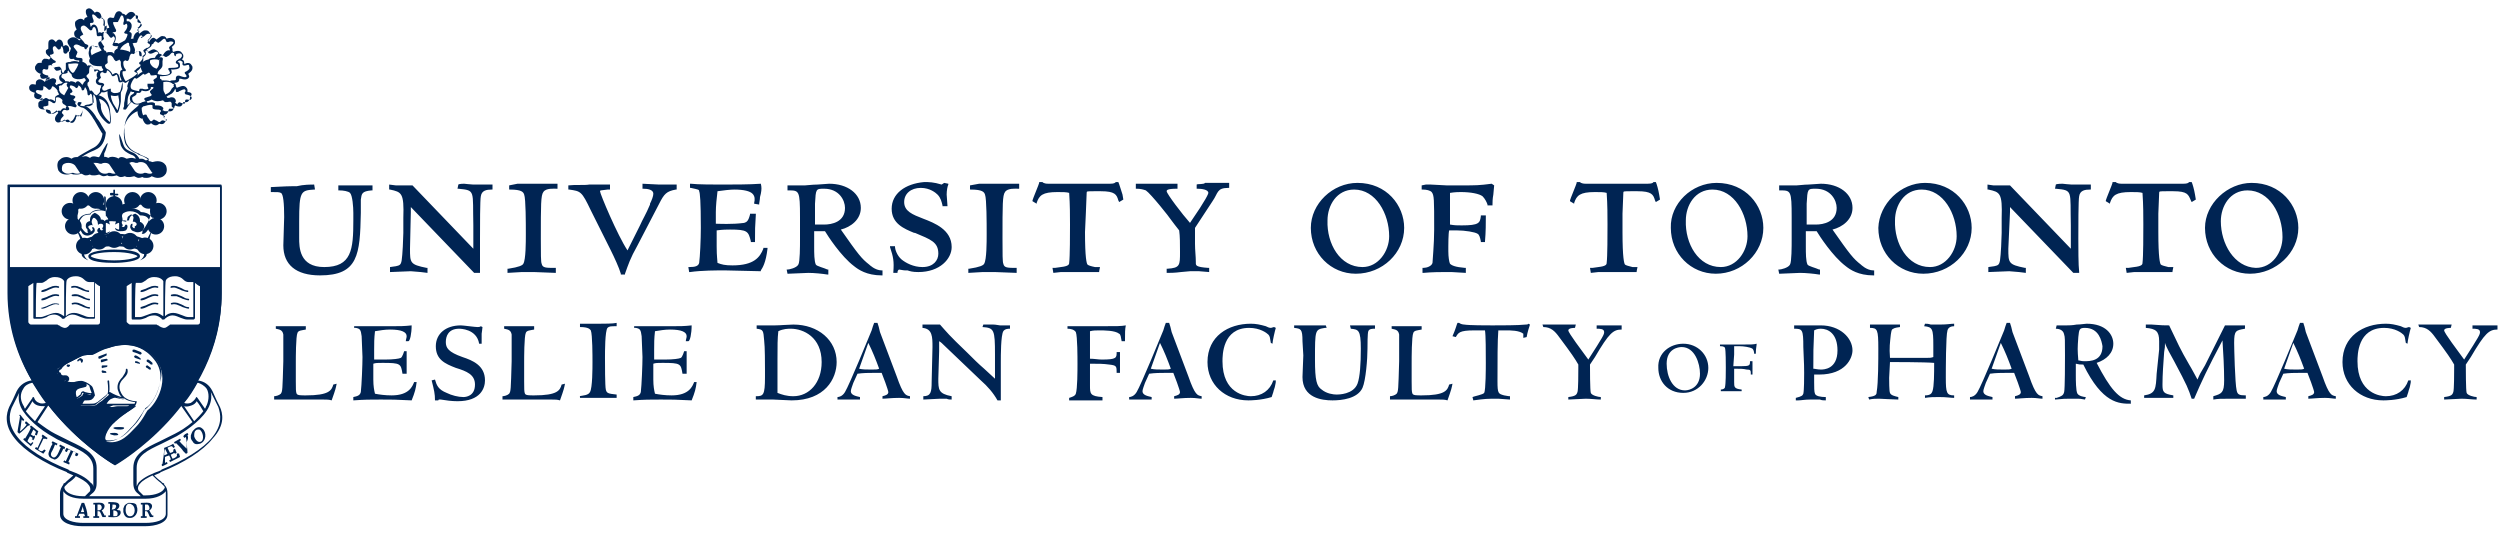 <svg width="300" height="64" viewBox="0 0 300 64" fill="none" xmlns="http://www.w3.org/2000/svg">
<path d="M264.6 27.347C264.6 30.447 267 32.847 270 32.847C273.1 32.847 275.8 30.347 275.8 27.347C275.8 24.647 273.7 21.947 270.2 21.947C267.3 21.947 264.6 24.447 264.6 27.347ZM266.5 26.547C266.5 24.747 267.6 22.847 269.7 22.847C272.3 22.847 273.9 25.647 273.9 28.447C273.9 30.247 272.7 32.147 270.7 32.147C268.1 32.047 266.5 29.247 266.5 26.547ZM263 21.847H262.7C262.6 21.947 262.5 22.047 262 22.047H254.6C254 22.047 253.9 21.847 253.9 21.847H253.5V21.947C253.5 22.047 252.7 23.947 252.7 24.047V24.147L253.2 24.447V24.347C253.5 23.447 253.9 23.047 255.7 23.047C256.3 23.047 256.8 23.047 257.1 23.147C257.2 24.547 257.2 25.947 257.2 26.947C257.2 27.947 257.2 30.847 257.1 31.547C257.1 31.747 257 31.947 256.1 32.047L255.4 32.147H255.1L255.2 32.747L256.1 32.647H260.7V32.547L260.8 32.047H260.2C259.8 31.947 259.4 31.847 259.3 31.747C259.2 31.647 259 30.947 259 27.847V25.647L259.1 23.147C259.1 22.947 259.1 22.947 260.1 22.947H260.8C262.5 22.947 262.6 23.347 262.9 24.047L263 24.247L263.5 23.947L263.4 23.347C263.3 22.747 263.1 22.047 263 21.847ZM247.5 22.047C247.5 22.047 248.4 22.147 248.6 22.147H250.9V22.747H250.8C250.2 22.747 249.6 22.847 249.5 23.547C249.4 23.947 249.4 27.247 249.4 28.647C249.4 29.647 249.4 31.847 249.5 32.647V32.747H248.8L241.2 24.847V25.447L241 29.847C241 31.547 241 31.747 243 32.147H243.1V32.747L242.3 32.647L241.1 32.547L238.6 32.647V32.047L239.3 31.947C239.7 31.847 239.9 31.847 240 31.247C240.1 30.647 240.2 28.547 240.2 27.947V26.147C240.3 23.147 240 23.047 238.6 22.747H238.5V22.147L239.2 22.247H241.2C241.2 22.247 248.4 29.747 248.5 29.847V27.047C248.4 22.847 248.8 22.847 246.7 22.647H246.6L246.7 22.147C246.8 22.047 247.5 22.047 247.5 22.047ZM231 21.947C234.5 21.947 236.6 24.647 236.6 27.347C236.6 30.347 234 32.847 230.8 32.847C227.8 32.847 225.4 30.447 225.4 27.347C225.5 24.447 228.1 21.947 231 21.947ZM231.6 32.047C233.5 32.047 234.8 30.147 234.8 28.347C234.8 25.647 233.2 22.747 230.6 22.747C228.5 22.747 227.4 24.647 227.4 26.447C227.3 29.247 228.9 32.047 231.6 32.047ZM218.5 22.047C220.7 22.047 222.3 23.247 222.3 24.947C222.3 26.347 221.1 27.247 219.9 27.547C222 30.547 222.4 31.047 223.3 31.747C223.3 31.747 224 32.447 224.8 32.447H224.9V33.047H224.8C223 33.047 222 32.347 221.5 31.947C219.9 30.747 218.3 28.247 218 27.747H216.7V29.647C216.7 30.347 216.7 31.347 216.9 31.747C217 31.947 217.9 32.147 218.3 32.347H218.4V32.947H218.3C217.7 32.847 216.7 32.747 216 32.747C215.6 32.747 214 32.847 213.6 32.847H213.5L213.4 32.347H213.5C213.7 32.347 214.6 32.147 214.8 31.747C215 31.447 215 29.547 215 28.747V26.047C215 22.847 214.9 22.847 213.6 22.847H213.5V22.247H215.6C215.8 22.247 216.5 22.147 217 22.147L218.5 22.047ZM216.8 26.947H217.9C218.8 26.947 220.4 26.647 220.4 24.947C220.4 24.047 219.7 22.647 217.9 22.647C216.9 22.647 216.9 22.647 216.8 24.447V26.947ZM206 21.947C209.5 21.947 211.6 24.647 211.6 27.347C211.6 30.347 209 32.847 205.9 32.847C202.9 32.847 200.5 30.447 200.5 27.347C200.4 24.447 203 21.947 206 21.947ZM206.5 32.047C208.4 32.047 209.7 30.147 209.7 28.347C209.7 25.647 208.1 22.747 205.5 22.747C203.4 22.747 202.3 24.647 202.3 26.447C202.2 29.247 203.8 32.047 206.5 32.047ZM198.7 21.847H198.4C198.4 21.947 198.2 22.047 197.7 22.047H190.3C189.7 22.047 189.6 21.847 189.6 21.847H189.2V21.947C189.2 22.047 188.4 23.947 188.4 24.047V24.147L188.9 24.447V24.347C189.2 23.447 189.6 23.047 191.4 23.047C192 23.047 192.5 23.047 192.8 23.147C192.9 24.547 192.9 25.947 192.9 26.947C192.9 27.947 192.9 30.847 192.8 31.547C192.8 31.747 192.7 31.947 191.8 32.047L191.1 32.147H190.8L190.9 32.747L191.8 32.647H196.4V32.547L196.5 32.047H195.9C195.5 31.947 195.1 31.847 195 31.747C194.9 31.647 194.7 30.947 194.7 27.847V25.647L194.8 23.147C194.8 22.947 194.8 22.947 195.8 22.947H196.5C198.2 22.947 198.4 23.347 198.6 24.047L198.7 24.247L199.2 23.947L199.1 23.347C199 22.747 198.8 22.047 198.7 21.847ZM179 22.047C177.5 22.247 177.1 22.247 175.4 22.247H173.6L171.7 22.147H171.1L170.6 22.247V22.747H170.7C171.2 22.747 171.6 22.847 171.8 23.047C172.1 23.447 172.1 23.847 172.1 27.547C172.1 29.347 171.9 31.247 171.9 31.547C171.8 31.947 171.2 32.147 170.8 32.147H170.7V32.747H170.8C171.8 32.647 173 32.647 173.3 32.647H174.2L175.9 32.747V32.147H175.8C174.6 32.047 174.2 31.847 174 31.647C173.9 31.447 173.8 30.847 173.8 30.147V29.547C173.8 29.547 173.8 27.947 173.9 27.647H174.8C175.8 27.647 177 27.847 177.3 28.047C177.5 28.147 177.6 28.447 177.7 28.947V29.047H178.2V28.947C178.3 27.847 178.3 26.747 178.3 25.947V25.847H177.7V25.947C177.6 26.747 177.5 27.047 175.4 27.047C174.8 27.047 174.6 27.047 174 26.947V23.147C174.6 23.047 175.1 23.047 175.3 23.047C176.5 23.047 177.5 23.247 177.9 23.547C178.2 23.847 178.4 24.247 178.5 24.547V24.647H179.1V24.547C179.1 24.347 179.1 23.847 179.2 23.347L179.3 22.247L179 22.047ZM162.9 21.947C166.4 21.947 168.5 24.647 168.5 27.347C168.5 30.347 165.9 32.847 162.7 32.847C159.7 32.847 157.3 30.447 157.3 27.347C157.3 24.447 159.9 21.947 162.9 21.947ZM163.5 32.047C165.4 32.047 166.7 30.147 166.7 28.347C166.7 25.647 165.1 22.747 162.5 22.747C160.4 22.747 159.3 24.647 159.3 26.447C159.2 29.247 160.8 32.047 163.5 32.047ZM143.6 22.147V22.647H143.7C144.2 22.647 145 22.747 145 23.147C145 23.247 144.8 23.847 142.8 26.747C141.9 25.747 140 23.247 140 22.947C140 22.847 140 22.647 141.2 22.647H141.3V22.047H136.3V22.647H136.4C136.9 22.647 137.2 22.747 137.5 22.847C138.1 23.247 140.4 26.147 140.5 26.347C140.5 26.347 141.4 27.547 141.5 27.647C141.6 28.347 141.6 29.247 141.6 30.247C141.6 31.847 141.6 32.147 140.1 32.247H140V32.747H140.1C140.3 32.747 141 32.747 141.7 32.647L142.8 32.547H143.9L145.1 32.647V32.147H145C143.5 32.047 143.5 31.847 143.5 31.547V31.447C143.5 30.747 143.4 30.047 143.4 29.247V27.347L145.5 24.147C146.2 23.147 146 22.547 147.4 22.547H147.5V21.947H144.6C144.5 22.147 143.7 22.047 143.6 22.147ZM134.2 21.847H133.9C133.8 21.947 133.7 22.047 133.2 22.047H125.8C125.2 22.047 125.1 21.847 125.1 21.847H124.7V21.947C124.7 22.047 123.9 23.947 123.9 24.047V24.147L124.4 24.447V24.347C124.7 23.447 125.1 23.047 126.9 23.047C127.5 23.047 128 23.047 128.3 23.147C128.4 24.547 128.4 25.947 128.4 26.947C128.4 27.947 128.4 30.847 128.3 31.547C128.3 31.747 128.2 31.947 127.3 32.047L126.6 32.147H126.3L126.4 32.747L127.3 32.647H131.9V32.547L132 32.047H131.4C130.9 31.947 130.6 31.847 130.5 31.747C130.4 31.647 130.2 30.947 130.2 27.847L130.3 25.647L130.4 23.147C130.4 22.947 130.4 22.947 131.4 22.947H132.1C133.8 22.947 134 23.347 134.2 24.047L134.3 24.247L134.8 23.947L134.7 23.347C134.5 22.747 134.3 22.047 134.2 21.847ZM116.4 22.247V22.747H116.5C117.9 22.747 118.1 23.047 118.2 23.347C118.4 23.847 118.4 26.847 118.4 27.947V28.147C118.4 29.047 118.4 31.147 118.1 31.647C118 31.847 117.6 32.047 116.3 32.247H116.2V32.747L117.9 32.647H119.4L122 32.747V32.147C120.9 32.147 120.5 32.147 120.4 31.647C120.3 31.447 120.3 30.447 120.3 28.647C120.3 24.547 120.3 23.447 120.6 23.047C120.9 22.547 121.9 22.647 122.2 22.647H122.3V22.047H117.5L116.4 22.247ZM107 25.047C107 26.847 108.5 27.447 109.7 27.947H109.8C111.7 28.747 112.6 29.047 112.6 30.447C112.6 31.247 112 32.047 110.7 32.047C109.6 32.047 108.7 31.547 108.2 31.147C107.6 30.647 107.4 29.847 107.4 29.647V29.547H106.8V29.647C107.2 30.847 107.3 31.347 107.2 32.647V32.747H107.7V32.647C107.7 32.547 107.8 32.347 107.9 32.347C108 32.347 108.4 32.447 108.6 32.447H108.9C109.2 32.547 109.5 32.647 110.2 32.647C112.8 32.647 114.2 31.047 114.2 29.647C114.2 27.547 112.1 26.747 110.8 26.247C109.5 25.747 108.5 25.347 108.5 24.247C108.5 23.247 109.3 22.547 110.5 22.547C111.6 22.547 112.3 23.147 112.5 23.347C112.9 23.747 113 24.247 113.1 24.647V24.747H113.7L113.6 23.347C113.6 22.847 113.7 22.347 113.8 22.147V22.047L113.3 21.947L113 22.147C112 21.847 111.5 21.847 110.9 21.847C108.6 22.047 107 23.247 107 25.047ZM99.5 22.047C101.7 22.047 103.3 23.247 103.3 24.947C103.3 26.347 102.1 27.247 100.9 27.547C103 30.547 103.4 31.047 104.3 31.747C104.3 31.747 105 32.447 105.8 32.447H105.9V33.047H105.8C104 33.047 103 32.347 102.5 31.947C100.9 30.747 99.3 28.247 99 27.747H97.7V29.647C97.7 30.347 97.7 31.347 97.9 31.747C98 31.947 98.9 32.147 99.3 32.347H99.4V32.947H99.3C98.7 32.847 97.7 32.747 97 32.747C96.6 32.747 95 32.847 94.6 32.847H94.5L94.4 32.347H94.5C94.7 32.347 95.6 32.147 95.8 31.747C96 31.447 96 29.547 96 28.747V26.047C96 22.847 95.9 22.847 94.6 22.847H94.5V22.247H96.6C96.8 22.247 97.5 22.147 98.1 22.147L99.5 22.047ZM97.8 26.947H98.9C99.8 26.947 101.4 26.647 101.4 24.947C101.4 24.047 100.7 22.647 98.9 22.647C97.9 22.647 97.9 22.647 97.8 24.447V26.947ZM91.3 22.047C90 22.147 87.9 22.147 86.6 22.147C85.8 22.147 83.7 22.147 82.9 22.047H82.8V22.547H82.9C83.8 22.747 83.9 22.747 83.9 22.947C84 23.147 84.1 24.147 84.1 27.347C84.1 28.747 84 30.847 83.9 31.547C83.8 31.947 83.4 32.047 82.7 32.047H82.6L82.7 32.647H82.8C84.2 32.447 86 32.447 87 32.447L91.3 32.547V32.447C91.5 32.147 91.9 31.547 92.1 29.847V29.747H91.6V29.847C91.2 30.847 90.5 31.847 87.9 31.847C87 31.847 86.6 31.747 86.1 31.547C86.1 31.247 86 30.847 86 29.547V27.647C86.7 27.547 87.3 27.547 87.6 27.547C89.7 27.547 89.8 27.747 90.1 28.947V29.047H90.6V28.947C90.6 27.547 90.6 27.247 90.7 25.747V25.647H90V25.747C89.8 26.547 89.6 26.647 89.3 26.747C87.8 26.947 86.3 26.847 85.9 26.847V25.447C85.9 24.747 86 23.747 86.1 22.947C86.7 22.847 87.7 22.747 88.1 22.747C89.3 22.747 90 22.947 90.3 23.247C90.6 23.547 90.6 23.947 90.5 24.347V24.447L91.1 24.547V24.447C91.1 24.347 91.2 23.947 91.2 23.647L91.3 23.247C91.4 22.747 91.4 22.447 91.3 22.047ZM68.2 22.247V22.747H68.3C69.7 22.947 69.8 22.947 70.9 25.247L73.3 30.047C73.7 30.847 74.3 32.147 74.5 32.847V32.947H75V32.847C75.4 31.747 75.6 31.047 76.5 29.447L79.1 24.447C79.7 23.247 80 22.947 81.1 22.747H81.2V22.147H79.1L77.1 22.047V22.647H77.2C77.7 22.647 78.4 22.747 78.4 23.247C78.4 23.547 78.2 24.047 78 24.447V24.547C77.5 25.747 77.1 26.347 76.8 27.047L75.6 29.447L75.3 30.047C74.1 28.247 72 23.247 72 22.947C72 22.847 72 22.847 72.9 22.747H73.2V22.147H70.7C70.2 22.247 69 22.147 68.2 22.247ZM61.1 22.247V22.747H61.2C62.6 22.747 62.8 23.047 62.9 23.347C63.1 23.847 63.1 26.847 63.1 27.947V28.147C63.1 29.047 63.1 31.147 62.8 31.647C62.7 31.847 62.3 32.047 61 32.247H60.9V32.747L62.6 32.647H64.1L66.7 32.747V32.147H66.6C65.5 32.147 65.1 32.147 65 31.647C64.9 31.447 64.9 30.447 64.9 28.647C64.9 24.547 64.9 23.447 65.2 23.047C65.5 22.547 66.5 22.647 66.8 22.647H66.9V22.047H62.1L61.1 22.247ZM55.7 22.047C55.7 22.047 56.6 22.147 56.8 22.147H59.1V22.747H59C58.4 22.747 57.8 22.847 57.7 23.547C57.6 23.947 57.6 27.247 57.6 28.647V32.747H56.9L49.3 24.847V25.447L49.2 29.847C49.2 31.547 49.2 31.747 51.2 32.147H51.3V32.747L50.5 32.647L49.3 32.547L46.8 32.647V32.047L47.5 31.947C47.9 31.847 48.1 31.847 48.2 31.247C48.3 30.647 48.4 28.547 48.4 27.947V26.147C48.5 23.147 48.2 23.047 46.8 22.747H46.7V22.147L47.5 22.247H49.5C49.5 22.247 56.7 29.747 56.8 29.847V27.047C56.7 22.847 57.1 22.847 55 22.647H54.9L55 22.147C55.1 22.047 55.7 22.047 55.7 22.047ZM37.7 22.147L37.8 22.747H37.7C36.1 22.847 35.9 22.947 35.9 26.547V28.547C35.9 29.647 35.9 32.047 38.9 32.047C42.2 32.047 42.4 29.947 42.4 26.447V25.547C42.4 24.847 42.3 23.447 42 23.147C41.8 22.947 41.2 22.847 40.7 22.847H40.6V22.247H44.7V22.847H44.6C43.4 22.947 43.4 23.247 43.3 23.947V25.547C43.2 30.547 43 33.047 38.4 33.047C35.5 33.047 34 31.747 34 29.447L34.1 26.047C34.1 24.447 34 23.247 33.7 23.147C33.5 23.047 33.3 23.047 32.6 23.047H32.5V22.447H32.6C32.8 22.447 34.3 22.347 35 22.347H35.6C36.4 22.147 37.3 22.147 37.7 22.147Z" fill="#002453"></path>
<path d="M40.398 46.046C40.298 46.546 40.298 46.646 39.798 48.046C39.498 47.946 39.198 47.946 38.798 47.946H32.898V47.546C33.098 47.546 33.498 47.446 33.698 47.246C33.898 46.946 33.898 46.846 33.998 43.346V40.146C33.898 39.546 33.498 39.546 33.098 39.446V39.146H36.698V39.546C36.198 39.646 35.798 39.646 35.698 39.946C35.498 40.346 35.498 42.946 35.498 43.546V45.746C35.498 46.646 35.498 47.046 35.598 47.246C35.698 47.446 36.098 47.446 36.698 47.446C39.498 47.446 39.798 46.846 39.998 46.146L40.398 46.046ZM48.598 44.846H48.298C48.098 43.646 48.098 43.546 45.898 43.546C45.298 43.546 45.098 43.546 44.798 43.646V45.546C44.798 46.346 44.898 46.846 44.998 47.246C45.498 47.346 46.198 47.446 46.998 47.446C49.098 47.446 49.498 46.346 49.698 45.846H49.998C49.898 46.646 49.798 47.046 49.398 48.046C47.498 47.946 46.998 47.946 45.698 47.946C44.398 47.946 43.798 47.946 42.398 48.046V47.646C42.898 47.546 43.198 47.446 43.298 47.046C43.398 46.246 43.498 43.746 43.498 42.846C43.498 42.446 43.398 40.746 43.398 40.346C43.298 39.546 43.198 39.446 42.698 39.346H42.498V39.146H46.998C47.998 39.146 48.498 39.146 49.398 39.046C49.398 40.046 49.198 40.946 48.998 40.946H48.698C48.698 40.746 48.798 40.546 48.798 40.346C48.798 39.846 48.198 39.546 46.798 39.546C46.198 39.546 45.598 39.646 44.998 39.746C44.898 40.646 44.898 41.146 44.898 41.946V43.146H46.198C47.198 43.146 47.898 43.046 48.098 42.946C48.298 42.846 48.498 42.146 48.498 42.146H48.798V44.846H48.598ZM52.198 45.546C52.398 46.246 52.598 46.746 53.598 47.146C54.198 47.446 54.998 47.646 55.598 47.646C55.898 47.646 56.998 47.546 56.998 46.146C56.998 44.946 55.998 44.546 54.698 44.146C53.398 43.646 52.298 43.146 52.298 41.546C52.298 40.046 53.498 39.046 55.298 39.046C55.598 39.046 56.998 39.246 57.298 39.246C57.398 39.246 57.598 39.246 57.698 39.146L57.898 39.246C57.898 39.346 57.798 40.046 57.798 40.046V41.246H57.498C57.198 39.446 55.198 39.446 55.098 39.446C53.798 39.446 53.498 40.346 53.498 41.046C53.498 41.746 53.798 42.246 55.498 42.846C56.698 43.246 58.198 43.846 58.198 45.646C58.198 46.546 57.698 48.146 54.898 48.146C54.198 48.146 53.498 48.046 52.898 47.946H52.698C52.598 47.946 52.598 48.046 52.598 48.046H52.198C52.198 47.246 52.098 46.846 51.798 45.646L52.198 45.546ZM67.798 46.046C67.698 46.546 67.698 46.646 67.198 48.046C66.898 47.946 66.598 47.946 66.198 47.946H60.298V47.546C60.498 47.546 60.898 47.446 61.098 47.246C61.298 46.946 61.298 46.846 61.398 43.346V40.146C61.298 39.546 60.898 39.546 60.498 39.446V39.146H64.098V39.546C63.598 39.646 63.198 39.646 63.098 39.946C62.898 40.346 62.898 42.946 62.898 43.546V45.746C62.898 46.646 62.898 47.046 62.998 47.246C63.098 47.446 63.498 47.446 64.098 47.446C66.898 47.446 67.198 46.846 67.398 46.146L67.798 46.046ZM69.498 47.546C69.998 47.446 70.598 47.446 70.798 47.046C71.098 46.546 71.098 44.146 71.098 43.446C71.098 42.746 71.098 40.146 70.898 39.646C70.798 39.546 70.698 39.246 69.598 39.246V38.846H71.998C72.398 38.846 73.598 38.846 73.998 38.746V39.146C73.298 39.146 73.098 39.146 72.898 39.346C72.598 39.746 72.598 42.146 72.598 42.946C72.598 43.646 72.598 46.346 72.698 46.746C72.798 47.146 72.898 47.246 73.998 47.346V47.746H69.598V47.546H69.498ZM82.198 44.846H81.898C81.698 43.646 81.698 43.546 79.498 43.546C78.898 43.546 78.698 43.546 78.398 43.646V45.546C78.398 46.346 78.498 46.846 78.598 47.246C79.098 47.346 79.798 47.446 80.598 47.446C82.698 47.446 83.098 46.346 83.298 45.846H83.598C83.498 46.646 83.398 47.046 82.998 48.046C81.098 47.946 80.598 47.946 79.298 47.946C77.998 47.946 77.398 47.946 75.998 48.046V47.646C76.498 47.546 76.798 47.446 76.898 47.046C76.998 46.246 77.098 43.746 77.098 42.846C77.098 42.446 76.998 40.746 76.998 40.346C76.898 39.546 76.798 39.446 76.298 39.346H76.098V39.146H80.598C81.598 39.146 82.098 39.146 82.998 39.046C82.998 40.046 82.798 40.946 82.598 40.946H82.298C82.298 40.746 82.398 40.546 82.398 40.346C82.398 39.846 81.798 39.546 80.398 39.546C79.798 39.546 79.198 39.646 78.598 39.746C78.498 40.646 78.498 41.146 78.498 41.946V43.146H79.798C80.798 43.146 81.498 43.046 81.698 42.946C81.898 42.846 82.098 42.146 82.098 42.146H82.398V44.846H82.198ZM91.798 44.346C91.798 43.846 91.798 41.546 91.698 40.846C91.598 39.646 91.598 39.546 90.798 39.446V39.046H92.998C93.598 39.046 94.698 38.946 95.198 38.946C98.198 38.946 100.398 40.846 100.398 43.446C100.398 45.446 98.998 48.046 94.998 48.046C94.598 48.046 93.098 47.946 92.798 47.946H90.698V47.546C91.598 47.546 91.798 47.446 91.798 45.246V44.346ZM94.898 39.446C94.598 39.446 93.998 39.446 93.398 39.746C93.298 40.646 93.298 41.446 93.298 43.146V47.146C93.798 47.346 94.398 47.546 95.198 47.546C97.098 47.546 98.598 45.946 98.598 43.446C98.598 40.446 96.398 39.446 94.898 39.446ZM102.398 45.946C102.298 46.246 102.098 46.746 102.098 46.946C102.098 47.446 102.798 47.546 103.198 47.646V47.946H100.498V47.646C100.698 47.646 101.098 47.546 101.398 47.046C101.898 46.246 104.398 40.146 104.598 39.646C104.698 39.246 104.798 39.046 104.898 38.746H105.298C105.398 39.046 105.498 39.346 105.598 39.846C105.898 40.646 107.298 44.346 107.598 45.146C108.398 47.446 108.698 47.446 109.198 47.546V47.846C108.898 47.846 108.498 47.746 107.898 47.746C106.998 47.746 106.298 47.846 105.898 47.846V47.546C106.298 47.446 106.598 47.346 106.598 47.046C106.598 46.846 105.898 44.946 105.798 44.746H104.798C104.298 44.746 103.598 44.746 102.898 44.846L102.398 45.946ZM103.098 44.246C103.498 44.346 103.998 44.346 104.598 44.346C105.098 44.346 105.298 44.346 105.498 44.246C105.098 43.146 104.698 42.146 104.198 41.146L103.098 44.246ZM119.398 45.446V42.546C119.398 39.546 119.298 39.346 117.898 39.246L117.998 38.946H119.198C119.498 38.946 119.898 39.046 119.998 39.046H121.198V39.446C120.998 39.446 120.598 39.446 120.398 39.746C120.098 40.246 120.098 42.646 120.098 43.446V48.046H119.698C119.198 47.146 118.498 46.346 117.698 45.646L113.298 41.446C113.098 41.246 112.898 41.046 112.698 40.946V42.146L112.598 45.446C112.598 46.746 112.598 47.246 114.198 47.546V47.946C113.998 47.946 113.798 47.946 113.598 47.846H112.798C112.498 47.846 111.098 47.946 110.798 47.946V47.546C111.698 47.546 111.798 47.046 111.798 45.846L111.898 41.646C111.898 40.446 111.898 39.446 110.698 39.346V38.946H112.798C113.698 39.946 113.698 40.046 116.098 42.346C116.798 43.046 117.398 43.646 118.098 44.246L119.398 45.446ZM130.798 43.046C131.298 43.046 131.798 43.146 132.198 43.146C133.998 43.146 133.998 42.946 133.998 42.246H134.398V44.746H133.998C133.998 43.946 133.998 43.846 133.098 43.746C132.398 43.646 131.798 43.646 130.798 43.646V46.246C130.798 47.246 130.798 47.546 132.298 47.646V48.046H128.298V47.746C128.598 47.646 128.998 47.546 129.098 47.246C129.298 46.646 129.298 44.446 129.298 43.646C129.298 42.946 129.298 40.346 129.098 39.846C128.898 39.546 128.498 39.446 128.098 39.446V39.146H131.998C134.098 39.146 134.498 39.146 135.098 39.046C134.998 39.546 134.998 39.846 134.998 40.946H134.598C134.498 40.446 134.498 40.146 134.298 40.046C133.798 39.646 132.498 39.646 131.898 39.646C131.498 39.646 131.198 39.646 130.798 39.746V43.046ZM137.398 45.946C137.298 46.246 137.098 46.746 137.098 46.946C137.098 47.446 137.798 47.546 138.198 47.646V47.946H135.498V47.646C135.698 47.646 136.098 47.546 136.398 47.046C136.898 46.246 139.398 40.146 139.598 39.646C139.698 39.246 139.798 39.046 139.898 38.746H140.298C140.398 39.046 140.498 39.346 140.598 39.846C140.898 40.646 142.298 44.346 142.598 45.146C143.398 47.446 143.698 47.446 144.198 47.546V47.846C143.898 47.846 143.498 47.746 142.898 47.746C141.998 47.746 141.298 47.846 140.898 47.846V47.546C141.298 47.446 141.598 47.346 141.598 47.046C141.598 46.846 140.898 44.946 140.798 44.746H139.798C139.298 44.746 138.598 44.746 137.898 44.846L137.398 45.946ZM138.098 44.246C138.498 44.346 138.998 44.346 139.598 44.346C140.098 44.346 140.298 44.346 140.498 44.246C140.098 43.146 139.698 42.146 139.198 41.146L138.098 44.246ZM152.598 47.646C151.298 48.046 149.998 48.046 149.798 48.046C146.998 48.046 144.898 46.146 144.898 43.446C144.898 40.346 147.398 38.846 150.098 38.846C150.698 38.846 151.198 38.946 151.898 39.146C152.098 39.246 152.298 39.346 152.498 39.346C152.598 39.346 152.798 39.246 152.898 39.246L153.098 39.346C152.998 39.646 152.698 40.946 152.698 41.246L152.498 41.146C152.398 40.546 152.398 40.346 152.198 40.146C151.998 39.946 151.198 39.346 149.898 39.346C146.698 39.346 146.698 42.646 146.698 43.346C146.698 47.246 149.498 47.546 150.098 47.546C151.398 47.546 152.398 46.846 152.798 45.646H153.098C153.098 45.846 153.098 45.946 152.998 46.346C152.998 46.446 152.798 46.946 152.798 47.046L152.598 47.646ZM156.298 40.946C156.298 39.446 156.098 39.446 155.298 39.346V39.046H159.098L159.198 39.346H158.998C157.798 39.546 157.798 39.546 157.798 43.146C157.798 45.646 157.998 46.346 158.598 46.746C159.198 47.246 159.998 47.346 160.398 47.346C160.598 47.346 162.398 47.346 162.898 46.046C163.198 45.246 163.298 43.646 163.298 41.846C163.298 39.546 162.998 39.546 162.098 39.446L161.998 39.046H164.998V39.446C164.698 39.446 164.298 39.446 164.198 39.746C164.098 39.946 164.098 41.446 164.098 41.846C164.098 43.046 163.898 45.646 163.498 46.546C162.898 47.846 160.998 48.046 159.898 48.046C158.598 48.046 156.298 47.746 156.298 45.246C156.298 44.846 156.398 43.046 156.398 42.646L156.298 40.946ZM174.298 46.046C174.198 46.546 174.198 46.646 173.698 48.046C173.398 47.946 173.098 47.946 172.698 47.946H166.798V47.546C166.998 47.546 167.398 47.446 167.598 47.246C167.798 46.946 167.798 46.846 167.898 43.346V40.146C167.798 39.546 167.398 39.546 166.998 39.446V39.146H170.598V39.546C170.098 39.646 169.698 39.646 169.598 39.946C169.398 40.346 169.398 42.946 169.398 43.546V45.746C169.398 46.646 169.398 47.046 169.498 47.246C169.598 47.446 169.998 47.446 170.598 47.446C173.398 47.446 173.698 46.846 173.898 46.146L174.298 46.046ZM182.798 40.046C182.298 39.646 181.298 39.646 180.698 39.646H179.798C179.698 40.846 179.698 43.346 179.698 45.746C179.698 47.246 179.798 47.246 180.498 47.446C180.998 47.546 181.098 47.546 181.198 47.546V47.946C180.998 47.946 179.998 47.846 179.798 47.846C178.398 47.846 178.298 47.846 176.798 48.046L176.698 47.646C176.898 47.546 177.998 47.346 178.098 47.146C178.298 46.846 178.298 44.046 178.298 43.546C178.298 42.246 178.298 40.246 178.198 39.646H176.898C175.098 39.646 174.998 39.946 174.698 40.446L174.298 40.346C174.698 39.446 174.798 38.946 174.898 38.746H175.098C175.198 38.846 175.498 38.946 175.698 38.946C176.298 39.046 178.398 39.046 179.098 39.046C180.098 39.046 182.198 39.046 183.098 38.946C183.298 38.946 183.298 38.946 183.398 38.846L183.598 38.946C183.498 39.246 183.298 39.846 183.198 40.446L182.798 40.546V40.046ZM190.798 43.746C190.798 44.246 190.798 46.846 190.898 47.146C190.998 47.446 191.798 47.646 192.098 47.646V47.946C191.598 47.946 190.898 47.846 190.298 47.846C189.998 47.846 188.498 47.946 188.198 47.946V47.646C189.098 47.546 189.198 47.346 189.298 47.046C189.398 46.746 189.398 44.746 189.398 44.246V43.746C188.998 43.046 188.598 42.446 187.098 40.446C186.598 39.746 186.098 39.246 185.198 39.246L185.098 38.946H189.098L188.998 39.346C188.898 39.346 188.198 39.346 188.198 39.646C188.198 39.946 189.798 42.046 190.598 43.146C192.398 40.346 192.498 40.146 192.498 39.846C192.498 39.446 191.998 39.446 191.598 39.446V39.046H194.598V39.546C193.598 39.546 193.098 39.946 191.398 42.846L190.798 43.746ZM201.998 41.246C203.698 41.246 204.998 42.546 204.998 44.146C204.998 45.646 203.798 47.146 201.998 47.146C200.098 47.146 198.998 45.746 198.998 44.146C198.898 42.346 200.398 41.246 201.998 41.246ZM202.198 46.846C202.798 46.846 203.998 46.446 203.998 44.846C203.998 43.646 203.398 41.646 201.798 41.646C201.398 41.646 199.998 41.846 199.998 43.646C199.998 45.146 200.698 46.846 202.198 46.846ZM207.998 43.946H208.898C209.998 43.946 209.998 43.846 209.998 43.346H210.298V44.946H210.098C210.098 44.446 210.098 44.346 209.598 44.346C209.198 44.246 208.798 44.246 208.098 44.246V45.846C208.098 46.446 208.098 46.646 208.998 46.746V46.946H206.498V46.746C206.698 46.746 206.998 46.646 206.998 46.446C207.098 46.046 207.098 44.646 207.098 44.146C207.098 43.646 207.098 42.046 206.998 41.746C206.898 41.546 206.598 41.546 206.398 41.546V41.346H208.798C210.198 41.346 210.398 41.346 210.798 41.246C210.798 41.546 210.698 41.746 210.698 42.446H210.498C210.498 42.146 210.398 41.946 210.298 41.846C209.998 41.646 209.198 41.546 208.798 41.546H208.098V42.546L207.998 43.946ZM217.698 45.846C217.698 46.446 217.698 47.046 217.798 47.246C217.898 47.546 218.498 47.646 219.098 47.646V48.046C218.898 48.046 218.598 48.046 218.398 47.946H217.198C216.598 47.946 216.098 48.046 215.798 48.046H215.498V47.746C216.298 47.546 216.298 47.446 216.398 47.246C216.498 46.846 216.498 45.246 216.498 44.746C216.498 44.146 216.498 43.846 216.398 41.646C216.398 39.546 216.298 39.446 215.298 39.446V39.046H218.498C220.798 39.046 222.298 40.546 222.298 42.046C222.298 42.946 221.498 44.946 218.298 44.946H217.698V45.846ZM218.498 39.446C218.098 39.446 217.898 39.546 217.698 39.646C217.598 41.846 217.598 42.146 217.598 44.246C217.798 44.246 218.098 44.346 218.498 44.346C218.798 44.346 220.498 44.346 220.498 42.046C220.498 40.046 219.398 39.446 218.498 39.446ZM226.698 45.346C226.698 45.646 226.698 46.946 226.798 47.146C226.898 47.446 227.398 47.546 227.798 47.646V47.946C227.398 47.946 225.598 47.846 225.498 47.846C225.098 47.846 224.698 47.846 224.298 47.946L224.198 47.646C225.098 47.546 225.198 47.346 225.198 47.046C225.398 45.946 225.398 43.146 225.398 41.846C225.398 39.546 225.298 39.346 224.398 39.346V38.946H227.998V39.246C227.898 39.246 227.298 39.346 227.198 39.446C226.998 39.546 226.998 39.546 226.898 40.146C226.798 41.146 226.698 41.646 226.798 42.946H231.098C231.598 42.946 231.698 42.946 231.998 42.846V41.446C231.998 39.446 231.898 39.246 230.898 39.146L230.998 38.846C231.198 38.846 231.398 38.846 231.698 38.946H232.798C233.698 38.946 234.098 38.846 234.498 38.846V39.146C234.198 39.146 233.798 39.246 233.698 39.646C233.498 40.246 233.498 44.446 233.498 45.346C233.498 47.146 233.598 47.446 234.498 47.446V47.746C234.098 47.746 233.598 47.646 232.698 47.646C232.098 47.646 231.598 47.646 230.998 47.746V47.446C231.598 47.446 231.798 47.246 231.898 46.946C232.098 46.346 232.098 44.846 232.098 43.546C230.998 43.446 226.998 43.446 226.798 43.446L226.698 45.346ZM238.298 45.946C238.198 46.246 237.998 46.746 237.998 46.946C237.998 47.446 238.698 47.546 239.098 47.646V47.946H236.398V47.646C236.598 47.646 236.998 47.546 237.298 47.046C237.798 46.246 240.298 40.146 240.498 39.646C240.598 39.246 240.698 39.046 240.798 38.746H241.198C241.298 39.046 241.398 39.346 241.498 39.846C241.798 40.646 243.198 44.346 243.498 45.146C244.298 47.446 244.598 47.446 245.098 47.546V47.846C244.798 47.846 244.398 47.746 243.798 47.746C242.898 47.746 242.198 47.846 241.798 47.846V47.546C242.198 47.446 242.498 47.346 242.498 47.046C242.498 46.846 241.798 44.946 241.698 44.746H240.698C240.198 44.746 239.498 44.746 238.798 44.846L238.298 45.946ZM238.998 44.246C239.398 44.346 239.898 44.346 240.498 44.346C240.998 44.346 241.198 44.346 241.398 44.246C240.998 43.146 240.598 42.146 240.098 41.146L238.998 44.246ZM246.798 47.746C247.398 47.546 247.598 47.446 247.698 47.046C247.798 46.646 247.798 43.346 247.798 42.646C247.798 40.746 247.798 40.446 247.698 40.146C247.598 39.546 246.998 39.446 246.698 39.446L246.798 39.046H247.998C248.198 39.046 248.698 39.046 249.198 38.946C249.698 38.946 250.198 38.846 250.398 38.846C252.698 38.846 253.598 40.146 253.598 41.246C253.598 42.346 252.798 43.146 251.598 43.546C253.198 46.646 254.298 47.946 255.698 48.046V48.446C254.298 48.446 252.298 48.446 249.998 43.746C249.598 43.746 249.498 43.746 249.098 43.646V45.046C249.098 45.546 249.098 46.946 249.298 47.246C249.498 47.546 250.098 47.646 250.298 47.646L250.198 47.946C249.698 47.846 249.498 47.846 249.298 47.846H248.398C247.798 47.846 247.698 47.846 246.598 47.946V47.746H246.798ZM250.198 39.346C249.498 39.346 249.498 39.546 249.398 40.446C249.298 41.846 249.298 41.946 249.398 43.246C249.598 43.246 249.698 43.346 250.098 43.346C250.798 43.346 252.298 43.346 252.298 41.546C252.198 40.946 251.898 39.346 250.198 39.346ZM259.098 41.946V40.946C259.098 39.746 258.698 39.446 257.498 39.346V38.946H258.198C259.598 39.046 259.598 39.046 260.298 39.046C261.398 41.346 261.598 41.846 262.698 43.746C262.898 44.046 263.698 45.546 263.698 45.546C263.998 44.846 263.998 44.846 264.598 43.846L265.298 42.446L266.998 39.046H269.398V39.446C268.298 39.646 268.098 39.646 268.098 41.146C268.098 41.646 268.198 46.046 268.398 46.846C268.498 47.346 268.698 47.446 269.498 47.446V47.846H267.698C266.498 47.846 266.198 47.846 265.598 47.946V47.546C266.598 47.246 266.898 47.146 266.898 45.646C266.898 44.246 266.798 42.246 266.698 40.846C264.898 44.246 264.198 45.746 263.298 47.846H262.998C262.598 46.646 262.498 46.346 260.898 43.346C260.498 42.646 259.898 41.546 259.798 41.146C259.798 41.646 259.798 41.646 259.698 42.246C259.598 43.646 259.498 44.946 259.498 46.146C259.498 47.046 259.598 47.246 260.798 47.446V47.746H257.298V47.446C258.698 47.246 258.698 46.646 258.798 44.846L259.098 41.946ZM273.498 45.946C273.398 46.246 273.198 46.746 273.198 46.946C273.198 47.446 273.898 47.546 274.298 47.646V47.946H271.598V47.646C271.798 47.646 272.198 47.546 272.498 47.046C272.998 46.246 275.498 40.146 275.698 39.646C275.798 39.246 275.898 39.046 275.998 38.746H276.398C276.498 39.046 276.598 39.346 276.698 39.846C276.998 40.646 278.398 44.346 278.698 45.146C279.498 47.446 279.798 47.446 280.298 47.546V47.846C279.998 47.846 279.598 47.746 278.998 47.746C278.098 47.746 277.398 47.846 276.998 47.846V47.546C277.398 47.446 277.698 47.346 277.698 47.046C277.698 46.846 276.998 44.946 276.898 44.746H275.898C275.398 44.746 274.698 44.746 273.998 44.846L273.498 45.946ZM274.098 44.246C274.498 44.346 274.998 44.346 275.598 44.346C276.098 44.346 276.298 44.346 276.498 44.246C276.098 43.146 275.698 42.146 275.198 41.146L274.098 44.246ZM288.798 47.646C287.498 48.046 286.198 48.046 285.998 48.046C283.198 48.046 281.098 46.146 281.098 43.446C281.098 40.346 283.598 38.846 286.298 38.846C286.898 38.846 287.398 38.946 288.098 39.146C288.298 39.246 288.498 39.346 288.698 39.346C288.798 39.346 288.998 39.246 289.098 39.246L289.298 39.346C289.198 39.646 288.898 40.946 288.898 41.246L288.698 41.146C288.598 40.546 288.598 40.346 288.398 40.146C288.198 39.946 287.398 39.346 286.098 39.346C282.898 39.346 282.898 42.646 282.898 43.346C282.898 47.246 285.698 47.546 286.298 47.546C287.598 47.546 288.598 46.846 288.998 45.646H289.298C289.298 45.846 289.298 45.946 289.198 46.346C289.198 46.446 288.998 46.946 288.998 47.046L288.798 47.646ZM295.898 43.746C295.898 44.246 295.898 46.846 295.998 47.146C296.098 47.446 296.898 47.646 297.198 47.646V47.946C296.698 47.946 295.998 47.846 295.398 47.846C295.098 47.846 293.598 47.946 293.298 47.946V47.646C294.198 47.546 294.298 47.346 294.398 47.046C294.498 46.746 294.498 44.746 294.498 44.246V43.746C294.098 43.046 293.698 42.446 292.198 40.446C291.698 39.746 291.198 39.246 290.298 39.246L290.198 38.946H294.198L294.098 39.346C293.998 39.346 293.298 39.346 293.298 39.646C293.298 39.946 294.898 42.046 295.698 43.146C297.498 40.346 297.598 40.146 297.598 39.846C297.598 39.446 297.098 39.446 296.698 39.446V39.046H299.698V39.546C298.698 39.546 298.198 39.946 296.498 42.846L295.898 43.746Z" fill="#002453"></path>
<path d="M22.5 11.046V10.846C22.5 10.746 22.5 10.646 22.3 10.446C22 10.146 21.5 10.446 21.2 10.546C21.2 10.446 21.1 10.346 21.1 10.346V10.246C21.1 10.046 20.9 9.946 20.8 9.946C21 9.946 21.4 9.946 21.5 9.646V9.446H21.7C22 9.546 22.5 9.646 22.7 9.246V9.146C22.7 9.046 22.6 8.946 22.6 8.846C22.7 8.746 23.1 8.546 23.1 8.146C23.1 8.046 23.1 7.946 23 7.846C22.8 7.446 22.4 7.546 22.2 7.646H22.1V7.546C22.1 7.446 22.1 7.346 22 7.246C21.9 7.146 21.9 7.146 21.8 7.146C21.9 7.046 22 6.946 22 6.746C22 6.646 22 6.546 21.9 6.446C21.8 6.346 21.8 6.246 21.6 6.146C21.3 6.046 21 6.146 20.8 6.246C20.8 6.246 20.8 6.146 20.7 6.146V5.946C20.7 5.846 20.7 5.746 20.6 5.646C20.7 5.546 21 5.346 21 5.146V5.046C21 4.946 21 4.846 20.9 4.746C20.6 4.446 20.2 4.546 20 4.646C19.9 4.546 19.9 4.346 19.6 4.346C19.3 4.246 19.1 4.546 18.9 4.646L18.8 4.746L18.5 4.546C18.2 4.446 17.9 4.946 17.9 5.046C17.9 4.946 17.8 4.946 17.7 4.846C17.8 4.746 18.1 4.546 18.1 4.246C18.1 4.146 18 3.946 17.9 3.846C17.8 3.646 17.6 3.646 17.4 3.646C17.1 3.646 16.9 3.946 16.7 4.046C16.7 4.046 16.7 3.946 16.6 3.846V3.446C16.6 3.446 16.6 3.346 16.5 3.346C16.7 3.246 16.9 2.946 16.9 2.746C16.9 2.646 16.9 2.646 16.8 2.546C16.6 2.246 16.5 2.246 16.3 2.246V2.046C16.3 1.846 16.2 1.546 15.9 1.446C15.5 1.346 15.3 1.646 15.1 1.846C15 1.746 14.9 1.646 14.7 1.646C14.6 1.446 14.4 1.346 14.3 1.346C13.9 1.346 13.8 1.746 13.7 2.046C13.7 2.046 13.7 2.146 13.6 2.146H13.5C13.4 2.146 13.2 2.046 13.1 2.146C12.9 2.246 12.9 2.346 12.9 2.546C12.9 2.746 13 3.046 13.1 3.246V3.346C12.9 3.346 12.8 3.446 12.7 3.546C12.7 3.646 12.6 3.646 12.6 3.746L12.5 3.646C12.5 3.346 12.7 2.646 12.5 2.346C12.4 2.246 12.4 2.246 12.3 2.246H12.2C12.2 1.946 12.1 1.546 11.8 1.446C11.6 1.346 11.4 1.446 11.4 1.546C11.2 1.346 10.9 0.846 10.5 1.046C10.3 1.146 10.3 1.246 10.3 1.446C10.3 1.646 10.4 1.846 10.5 2.046C10.4 2.046 10.1 2.146 10.1 2.346V2.446C9.9 2.246 9.6 2.146 9.2 2.446C9 2.546 9 2.746 9 2.846C9 3.146 9.1 3.346 9.2 3.546C9.1 3.646 8.9 3.746 8.9 3.946V4.046C8.9 4.546 9.4 4.646 9.7 4.746L9.5 4.846L9.4 4.746C9.2 4.546 8.7 4.246 8.2 4.746C8.1 4.846 8.1 4.946 8.1 5.046C8.1 5.246 8.3 5.446 8.4 5.646L8.5 5.746V5.846L8.4 6.146V6.246H8.3V6.146C8.3 5.846 8.3 5.546 8 5.446C7.8 5.346 7.7 5.546 7.6 5.546C7.6 5.246 7.5 4.746 7.1 4.746C6.9 4.746 6.8 4.946 6.7 5.046C6.6 4.946 6.4 4.646 6.1 4.746C5.8 4.846 5.8 5.046 5.8 5.346V5.846C5.7 5.946 5.5 5.946 5.5 6.146V6.246C5.5 6.546 5.9 6.746 6.1 6.946C6 6.946 6 7.046 5.9 7.146C5.7 7.046 5.5 7.046 5.3 7.046C5.1 7.146 5 7.346 5 7.446V7.546C4.8 7.546 4.5 7.446 4.3 7.846C4.2 7.946 4.2 8.046 4.2 8.146C4.2 8.246 4.2 8.346 4.3 8.446C4.4 8.646 4.7 8.846 4.9 8.846C4.9 8.946 4.8 8.946 4.8 9.046L4.9 9.346C5.1 9.546 5.4 9.446 5.6 9.346C5.8 9.246 5.9 9.246 6 9.346C6 9.346 5.9 9.446 5.9 9.546H5.7C5.5 9.546 5.4 9.746 5.4 9.846C5.2 9.646 4.9 9.446 4.6 9.546C4.4 9.646 4.3 9.746 4.3 9.946V10.146C4.1 10.146 3.9 10.046 3.7 10.146C3.6 10.246 3.5 10.346 3.5 10.446V10.546C3.5 10.946 3.9 11.046 4.2 11.146C4.1 11.246 4.1 11.346 4.1 11.446C4.1 11.546 4.1 11.646 4.2 11.746C4.6 12.046 4.9 11.846 5.1 11.746V12.046H5C4.9 12.046 4.7 12.146 4.6 12.346V12.746C4.7 13.146 5.2 13.146 5.4 13.146H5.5C5.5 13.246 5.5 13.446 5.7 13.546C6.1 13.846 6.6 13.446 6.8 13.246L6.9 13.346C6.9 13.446 7 13.546 7 13.546C6.9 13.646 6.6 13.946 6.6 14.246C6.6 14.346 6.6 14.446 6.7 14.546C6.9 14.846 7.3 14.646 7.6 14.446L7.8 14.346C7.8 14.446 7.9 14.746 8.3 14.646C8.8 14.546 8.9 14.146 9 13.946C9 13.846 9.1 13.846 9.1 13.746L9.3 13.946H9.5C9.8 13.746 10 13.146 10 12.946C10.6 13.246 11.1 14.046 11.2 14.246C11.3 14.346 11.5 14.746 11.8 15.246C12 15.546 12.2 15.946 12.3 16.046C12.2 16.846 11.8 17.446 11.2 17.746L11 17.846C10.5 18.146 9.7 18.546 9.3 18.846H9.2C8.9 18.846 8.7 18.946 8.6 19.046C8.4 18.946 8.2 18.846 8 18.846C7.4 18.846 7.2 19.146 7 19.346C6.8 19.746 6.9 20.146 7 20.446C7.2 20.746 7.5 20.946 8 20.946C8.3 20.946 8.5 20.846 8.6 20.846C8.7 20.946 8.9 20.946 9.2 20.946C9.5 20.946 9.7 20.846 9.8 20.846C10 20.946 10.1 21.046 10.3 21.046C10.6 21.046 10.7 20.946 10.8 20.946C10.9 21.046 11.1 21.046 11.3 21.046C11.6 21.046 11.8 20.946 11.9 20.946C12.1 21.046 12.3 21.146 12.4 21.146C12.7 21.146 12.8 21.046 12.9 21.046C13 21.146 13.2 21.146 13.4 21.146C13.7 21.146 13.9 21.046 14 21.046C14.2 21.146 14.3 21.246 14.5 21.246C14.8 21.246 14.9 21.146 15 21.146C15.1 21.246 15.3 21.246 15.5 21.246C15.8 21.246 16 21.146 16.1 21.146C16.3 21.246 16.5 21.346 16.6 21.346C16.9 21.346 17 21.246 17.1 21.246C17.2 21.346 17.4 21.346 17.6 21.346C17.9 21.346 18.1 21.246 18.2 21.146C18.4 21.246 18.7 21.346 18.9 21.346C19.4 21.346 19.7 21.146 19.9 20.846C20.1 20.446 20 20.046 19.9 19.846C19.7 19.546 19.4 19.346 18.9 19.346C18.6 19.346 18.4 19.446 18.3 19.446C18.2 19.446 18.1 19.346 17.9 19.346C17.7 19.046 17.5 18.846 16.6 18.546L16.5 18.446C15.5 18.046 15.3 17.646 15.1 17.346C14.9 17.046 14.6 15.346 15.3 14.346C15.7 13.746 16.2 13.446 16.5 13.346C16.5 13.646 16.6 14.046 16.8 14.146L17 14.246C17 14.246 17.1 14.246 17.1 14.146V14.246C17.2 14.546 17.4 14.946 17.7 14.946C18 14.946 18.1 14.846 18.1 14.746C18.2 14.846 18.4 15.046 18.7 15.046C18.9 15.046 19.1 14.846 19.1 14.846C19.2 14.846 19.6 15.046 19.8 14.646C19.9 14.546 19.9 14.446 19.9 14.446C19.9 14.246 19.7 14.146 19.6 14.046C19.6 14.046 19.7 13.946 19.7 13.746C19.8 13.746 19.9 13.746 20 13.646C20.1 13.546 20.2 13.446 20.2 13.346C20.3 13.346 20.6 13.446 20.8 13.146V12.946C20.9 12.846 21 12.746 21 12.646C21.2 12.746 21.5 12.846 21.7 12.746C21.9 12.646 21.9 12.446 22 12.246C22.2 12.246 22.4 12.346 22.6 12.146C22.7 12.046 22.8 11.946 22.8 11.746V11.646C23.3 11.146 22.7 11.046 22.5 11.046ZM20.9 10.346L20.7 10.546L20.6 10.646C20.5 10.846 20.4 11.146 19.8 11.346V11.246C19.7 11.046 19.6 10.946 19.6 10.646V9.846C20.1 9.746 20.5 9.846 20.7 10.046L20.9 10.146C20.8 10.246 20.8 10.346 20.9 10.346ZM17.7 10.346L17.8 10.546V10.646C17.6 10.746 17.3 10.746 17.1 10.646H16.8C16.7 10.746 16.7 10.846 16.7 10.846V10.946C16.6 10.946 16.1 10.846 15.9 10.746C15.8 10.746 15.6 10.546 15.7 10.146C15.8 9.846 16 9.446 16.2 9.346C16.3 9.446 16.4 9.446 16.4 9.446L16.7 9.246C17.1 8.946 17.2 8.846 17.2 8.846L17.3 8.946C17.4 8.946 17.5 8.946 17.6 8.846C17.7 8.846 17.8 8.646 17.9 8.746C18 8.746 18 8.846 18 8.846L18.1 9.046H18.4C18.5 9.046 18.8 8.946 18.8 9.046C18.9 9.246 18.8 9.346 18.6 9.446C18.5 9.546 18.4 9.546 18.4 9.646L18.5 9.846V9.946C18.5 10.046 18.4 10.046 18.4 10.046H17.7V10.346ZM15.7 12.246L15.3 12.646V12.546C15.3 12.246 15.3 11.846 15.4 11.546L15.7 10.946C15.8 11.046 15.9 11.046 16.1 11.046C16.1 11.146 16.1 11.146 16 11.246L15.7 11.446C15.5 11.746 15.6 12.046 15.7 12.246ZM15.1 9.746C15 9.646 15 9.646 14.9 9.446C14.8 9.246 14.7 8.946 14.7 8.746C14.7 8.646 14.7 8.546 14.8 8.546H15C15.1 8.546 15.1 8.446 15.1 8.446C15.1 8.346 15.1 8.346 15 8.246C14.9 8.146 14.8 7.846 14.8 7.646V7.446C14.8 7.346 14.9 7.346 15 7.246H15.1C15.2 7.346 15.3 7.346 15.4 7.246L15.5 7.046C15.5 6.946 15.6 6.446 15.8 6.446H15.9C15.9 6.446 16 6.546 16.1 6.446L16.2 6.346C16.5 6.046 16.6 6.146 16.6 6.146C16.7 6.146 16.7 6.346 16.7 6.446C16.7 6.546 16.7 6.646 16.8 6.746H17.1C17.2 7.046 17 7.246 16.8 7.446C16.7 7.446 16.7 7.546 16.7 7.646L16.8 7.746L16.9 7.846C16.9 7.946 16.5 8.146 16.4 8.246L16.2 8.446C16.2 8.446 16.1 8.446 16.1 8.546L16.2 8.646L16.4 8.746H16.5C16.3 9.146 15.4 9.546 15.1 9.746ZM14.6 9.646H14.4C14.4 9.446 14.3 8.946 14.1 8.846C13.9 8.646 13.7 8.846 13.5 8.946C13.4 8.646 13.1 8.346 12.8 8.246C12.7 8.146 12.6 8.046 12.6 7.846C12.6 7.746 12.7 7.746 12.8 7.646C13 7.546 12.9 7.446 12.9 7.246C12.9 6.846 12.9 6.646 13.1 6.646C13.3 6.546 13.6 6.846 13.7 7.146L13.9 7.346C14 7.346 14.1 7.246 14.2 7.246L14.3 7.146C14.4 7.246 14.5 7.346 14.5 7.446V7.746C14.5 7.946 14.6 8.246 14.7 8.346C14.6 8.346 14.6 8.446 14.5 8.446C14.4 8.546 14.4 8.746 14.4 8.846C14.3 9.046 14.5 9.346 14.6 9.646ZM14.2 11.446C14.2 11.646 14.3 11.946 14.3 12.146V12.346C14.3 12.546 14.2 12.946 14.1 13.246L13.6 12.446C13.4 12.046 13.3 11.646 13.3 11.446C13.7 11.546 13.9 11.546 14.2 11.446ZM14.5 10.746C14.4 11.146 14.3 11.046 14.1 11.146C13.8 11.146 13.7 11.246 13.4 11.046L13.3 10.946V10.646H13.2L12.9 10.746C12.8 10.846 12.5 10.946 12.4 10.846C12.4 10.846 12.3 10.846 12.3 10.746C12.2 10.546 12.3 10.446 12.4 10.346C12.4 10.346 12.5 10.246 12.5 10.146C12.5 10.046 12.3 9.946 12.2 9.946C11.9 9.946 11.8 9.846 11.8 9.746C11.8 9.646 11.9 9.546 12 9.446L12.1 9.346V9.246C12.1 9.246 11.9 8.946 12.1 8.746C12.3 8.546 12.4 8.746 12.5 8.746C12.5 8.746 12.6 8.846 12.7 8.746C12.8 8.746 12.8 8.646 12.8 8.646C12.8 8.646 12.8 8.446 12.9 8.446C13 8.446 13.3 8.746 13.4 9.046L13.5 9.146C13.6 9.146 13.7 9.146 13.8 9.046L14 8.946C14.1 9.046 14.2 9.546 14.2 9.646C14.2 9.646 14.2 9.746 14.3 9.846C14.4 9.946 14.5 9.846 14.6 9.846H14.7C14.6 10.146 14.6 10.446 14.5 10.746ZM12 10.846V10.946C12 11.146 11.7 11.346 11.6 11.446C11.5 11.346 11.3 11.346 11.3 11.246C11 10.746 10.8 10.846 11 10.846H10.9L10.8 10.946C10.7 10.646 10.6 10.346 10.5 10.246V9.946L10.7 9.746C10.7 9.646 10.7 9.546 10.6 9.446C10.5 9.346 10.3 9.146 10.4 9.046L10.5 8.946L10.6 8.846C10.7 8.746 10.7 8.746 10.7 8.546C10.7 8.246 10.7 8.046 10.9 7.946H11C11.1 8.046 11.3 8.246 11.3 8.446V8.546C11.4 8.646 11.5 8.546 11.5 8.546C11.6 8.446 11.7 8.446 11.8 8.546C11.7 8.646 11.6 8.846 11.6 8.946C11.6 9.046 11.6 9.246 11.7 9.346C11.6 9.446 11.5 9.546 11.5 9.746C11.5 10.146 11.9 10.246 12.2 10.246C12.1 10.346 12.1 10.446 12.1 10.546C12 10.646 12 10.746 12 10.846ZM11.9 11.846C12.2 11.946 12.8 12.146 13.1 13.246C13.2 13.746 13.2 14.146 13.2 14.346V14.646C12.9 14.446 12.1 13.646 12.1 12.746V12.546C12 12.246 11.9 12.046 11.9 11.846ZM10 10.046C9.9 10.046 9.9 10.146 9.9 10.246C9.8 10.046 9.6 9.846 9.4 9.746C9.2 9.746 9.1 9.846 9.1 9.946C9 9.846 8.7 9.746 8.5 9.746C8.5 9.746 8.4 9.746 8.4 9.846C8.2 9.746 8 9.746 7.8 9.746V9.646L7.6 9.446C7.4 9.346 7.3 9.246 7.4 9.046C7.4 8.946 7.5 8.846 7.7 8.846H7.8L8.1 8.746V8.646C8.1 8.546 8.1 8.546 8.2 8.446C8.3 8.646 8.4 8.746 8.6 8.946C8.6 9.146 8.7 9.346 9 9.446C9.3 9.546 9.8 9.546 10.1 9.346C10.2 9.446 10.3 9.546 10.3 9.646L10.2 9.746C10.1 9.846 10 9.946 10 10.046ZM7.1 10.846V10.546C7.1 10.446 7 10.346 7.1 10.346C7.2 10.246 7.2 10.246 7.3 10.246H7.4L7.5 10.146C7.6 10.046 7.8 9.846 8.1 9.946C8.1 10.046 8 10.046 8 10.146C8 10.346 8.1 10.446 8.2 10.546L7.7 11.446C7.6 11.346 7.3 11.246 7.2 11.046L7.1 10.846ZM8.9 8.646C8.8 8.746 8.7 8.746 8.7 8.746C8.4 8.546 8.2 8.146 8.2 7.846V7.646H8.5C8.7 7.646 9 7.546 9.4 7.646C9.4 7.846 9.1 8.346 8.9 8.646ZM11 5.646V5.446C11.1 5.446 11.2 5.546 11.2 5.546H11.4C11.6 5.546 11.9 5.546 12.2 6.046C12 6.146 11.8 6.246 11.5 6.346C11.3 6.446 11.1 6.546 11 6.646C10.8 6.146 10.9 5.946 11 5.846V5.646ZM15.1 5.246C15.3 5.146 15.4 5.046 15.4 5.146C15.5 5.146 15.5 5.246 15.5 5.346V5.446C15.6 5.546 15.7 5.846 15.6 6.246C15.5 6.146 14.8 5.946 14.4 5.946C14.6 5.546 14.9 5.346 15.1 5.246ZM17.2 6.846C17.3 6.746 17.5 6.646 17.5 6.446V6.346C17.5 6.246 17.5 6.146 17.4 6.146C17.5 6.146 17.5 6.046 17.6 6.046C17.7 6.146 17.8 6.246 17.8 6.346L18 6.446C18.1 6.446 18.2 6.446 18.4 6.346C18.6 6.246 18.8 6.146 18.9 6.246C19 6.346 19 6.446 19 6.446C18.8 6.546 18.6 6.846 18.6 6.946C18.3 6.946 18 6.946 17.8 7.146C17.7 7.146 17.3 7.246 17 7.546C16.9 7.646 16.9 7.746 16.9 7.946L16.8 7.846C17 7.646 17.2 7.446 17.2 7.146V6.846ZM19.1 7.246V7.546C19.1 7.746 19 8.046 18.8 8.246C18.5 8.146 18.3 8.046 18.1 7.746L18 7.546V7.246C18.4 7.046 18.8 7.146 18.9 7.146L19.1 7.246C19 7.146 19.1 7.146 19.1 7.146C19.2 7.146 19.1 7.246 19.1 7.246ZM16.5 8.746C16.5 8.646 16.4 8.646 16.4 8.546C16.6 8.446 16.8 8.246 16.9 8.046C16.9 8.246 17 8.446 17.1 8.646C16.9 8.646 16.6 8.946 16.4 9.146C16.5 9.046 16.6 8.946 16.5 8.746C16.6 8.846 16.6 8.746 16.5 8.746ZM21.9 7.546V7.746C22 7.946 22.2 7.846 22.3 7.846C22.6 7.746 22.7 7.746 22.7 7.946C22.8 8.246 22.7 8.346 22.4 8.546L22.2 8.646C22.1 8.746 22.2 8.846 22.3 8.946C22.3 9.046 22.4 9.046 22.4 9.146C22.3 9.346 22 9.246 21.7 9.146C21.5 9.046 21.3 9.046 21.2 9.146C21.1 9.246 21.1 9.346 21.1 9.446V9.546C21.1 9.646 20.9 9.646 20.7 9.646C20.6 9.646 20.5 9.646 20.4 9.746C20.2 9.646 19.8 9.646 19.4 9.646V9.546C19.3 9.546 19.3 9.446 19.2 9.446V9.146C19.6 9.146 20.4 9.146 20.6 8.746V8.646C20.6 8.546 20.6 8.446 20.5 8.346C20.9 8.346 21.6 8.346 21.6 7.946V7.846C21.6 7.546 21.5 7.446 21.3 7.446L21.4 7.346L21.5 7.246C21.7 7.246 21.7 7.346 21.8 7.346C22 7.446 21.9 7.546 21.9 7.546ZM21.1 6.546C21.2 6.446 21.5 6.346 21.7 6.446C21.7 6.446 21.8 6.446 21.8 6.546C21.9 6.746 21.8 6.846 21.6 7.046H21.5L21.4 7.146C21.2 7.246 21.1 7.346 21.1 7.446V7.546L21.2 7.646C21.3 7.646 21.4 7.746 21.4 7.946C21.4 8.046 21.3 8.146 20.5 8.146C20.3 8.146 20.2 8.146 20.2 8.246C20.2 8.346 20.2 8.446 20.3 8.446C20.3 8.546 20.4 8.646 20.4 8.746C20.3 9.046 19.5 9.046 19.2 8.946H19.1C19 8.946 19 8.846 18.9 8.846C18.9 8.746 19 8.646 19 8.546L19.3 8.246C19.3 8.246 19.5 8.046 19.5 7.846V7.346C19.5 7.246 19.6 7.046 19.5 6.946C19.4 6.846 19.2 6.846 19.1 6.946C19.2 6.846 19.3 6.646 19.4 6.646C19.5 6.646 19.6 6.646 19.7 6.746L19.9 6.846C20 6.846 20.1 6.746 20.3 6.646C20.5 6.446 20.6 6.246 20.8 6.346C20.9 6.346 20.9 6.446 20.9 6.546C20.9 6.646 21 6.746 21.1 6.746V6.546ZM20.3 4.746C20.2 4.746 20.2 4.746 20.3 4.746ZM18.2 5.346L18.4 5.246C18.4 5.146 18.6 4.946 18.7 4.946L18.8 5.046L19 5.146L19.3 4.946C19.4 4.846 19.6 4.646 19.7 4.646C19.8 4.646 19.9 4.746 19.9 4.846L20 5.046H20.2C20.4 4.946 20.6 4.946 20.8 5.046V5.146C20.8 5.246 20.5 5.446 20.4 5.546L20.3 5.646V5.746C20.3 5.846 20.4 5.946 20.4 6.046C20 5.946 19.7 6.346 19.6 6.546L19.5 6.646C19.4 6.546 19.3 6.446 19.1 6.446C19.1 6.346 19 6.246 18.9 6.146C18.9 6.046 18.7 6.046 18.6 5.946C18.3 5.846 18.1 6.046 17.9 6.146C17.9 6.146 17.8 6.146 17.8 6.246C17.7 6.146 17.7 6.046 17.6 5.946C18.1 5.646 18.2 5.546 18.2 5.346ZM17 4.546L17.3 4.346C17.4 4.246 17.6 4.046 17.8 4.046C17.9 4.046 18 4.046 18.1 4.146C18.2 4.246 18.2 4.246 18.2 4.346C18.2 4.446 18 4.646 17.9 4.746L17.7 5.046C17.7 5.146 17.8 5.246 17.9 5.246C18 5.346 18 5.346 18 5.446C18 5.546 17.9 5.646 17.7 5.746H17.6C17.5 5.846 17.4 5.846 17.3 5.946L17.2 6.046C17.2 6.146 17.2 6.146 17.3 6.246C17.3 6.346 17.4 6.346 17.4 6.446C17.4 6.546 17.2 6.646 17.1 6.746H17V6.646C17 6.446 17 6.246 16.8 6.146H16.5C16 6.546 16.2 6.146 16.2 6.046C16.2 5.846 16.1 5.646 16 5.446C16 5.346 16 5.346 15.9 5.246C16 5.146 16.1 5.146 16.2 5.146H16.3C16.4 5.146 16.5 5.046 16.5 4.846C16.6 4.646 16.7 4.346 16.9 4.246H17C17 4.246 17.1 4.346 17.1 4.446C16.8 4.346 16.9 4.546 17 4.546ZM15.4 2.246L15.6 2.346C15.7 2.346 15.8 2.246 15.9 2.146C16.1 1.946 16.2 1.746 16.4 1.846C16.6 1.846 16.6 2.046 16.5 2.346V2.646L16.7 2.746C16.8 2.746 16.9 2.746 17 2.946C17.1 3.046 16.8 3.346 16.6 3.446C16.5 3.446 16.5 3.546 16.5 3.646C16.5 3.746 16.6 3.746 16.6 3.746H16.7V3.846H16.5C16.2 3.946 16 4.346 16 4.646H15.7C15.8 4.446 15.8 4.246 15.8 4.146V4.046C15.7 3.846 15.6 3.846 15.5 3.846C15.6 3.646 15.8 3.446 15.8 3.146C15.8 2.946 15.8 2.846 15.6 2.646C15.5 2.546 15.4 2.546 15.2 2.546V2.246H15.4ZM13.5 3.946C13.6 3.846 13.7 3.846 13.8 3.846C13.9 3.846 13.9 3.846 13.9 3.746C14 3.646 13.9 3.546 13.8 3.346C13.7 3.146 13.5 2.746 13.6 2.646H14.1C14.2 2.646 14.2 2.446 14.3 2.346C14.4 2.146 14.5 1.846 14.6 1.846C14.7 1.846 14.8 1.946 14.8 2.046C14.9 2.246 14.9 2.546 14.8 2.746V2.946C14.9 3.046 15 2.946 15 2.946C15 2.946 15.1 2.846 15.2 2.846C15.4 3.146 15.2 3.546 15 3.746C14.9 3.846 14.9 3.946 14.9 3.946C15 4.046 15.1 4.046 15.1 4.046C15.2 4.046 15.3 4.046 15.3 4.146C15.3 4.246 15.2 4.546 15 4.846C14.9 4.846 14.9 4.946 14.8 4.946C14.7 5.046 14.4 5.146 14.2 5.246C14.2 5.146 13.9 5.146 13.8 5.146H13.7C13.8 5.046 13.9 4.746 13.9 4.546C13.9 4.346 13.8 4.146 13.6 3.946C13.7 3.946 13.5 4.046 13.5 3.946C13.5 4.046 13.5 4.046 13.5 3.946ZM13.1 4.346L13.3 4.546C13.4 4.546 13.5 4.446 13.5 4.446L13.6 4.346C13.9 4.546 13.8 4.746 13.6 5.146L13.5 5.346C13.5 5.546 13.8 5.546 14 5.546H14.2C14.1 5.646 14.1 5.746 14.1 5.846C14 5.846 13.9 5.946 13.8 6.046C13.7 6.146 13.7 6.346 13.7 6.446C13.6 6.346 13.5 6.246 13.3 6.246H13C12.9 6.246 12.8 6.346 12.8 6.346C12.8 6.246 12.7 6.146 12.7 6.146C12.6 6.046 12.6 6.046 12.5 6.046C12.5 5.946 12.4 5.846 12.4 5.746L12.5 5.646C12.5 5.546 12.5 5.546 12.4 5.446C12.2 5.146 12.1 4.946 12.1 4.946C12.1 4.846 12.2 4.846 12.2 4.846C12.3 4.846 12.4 4.846 12.4 4.746C12.5 4.646 12.5 4.546 12.4 4.446C12.4 4.146 12.4 3.946 12.5 3.846C12.7 3.846 13 4.146 13.1 4.346ZM10.8 2.846C10.8 2.746 10.9 2.746 11 2.746C11.1 2.746 11.2 2.746 11.2 2.646C11.3 2.546 11.2 2.446 11.2 2.346C11.1 2.146 11 1.746 11.1 1.746C11.3 1.646 11.6 2.046 11.7 2.146L11.9 2.246C12 2.246 12 2.246 12.1 2.146C12.1 2.046 12.1 2.046 12.3 2.146C12.4 2.146 12.5 2.646 12.4 2.946C12.4 3.046 12.4 3.046 12.5 3.146H12.7L12.8 3.046V3.946C12.7 3.846 12.6 3.846 12.4 3.846C12.3 3.846 12.2 3.946 12.2 3.946C12 3.846 11.9 3.846 11.8 3.946C11.8 3.646 11.7 3.046 11.3 2.946C11.1 2.946 11 3.046 10.9 3.246C10.8 2.946 10.8 2.846 10.8 2.846ZM9.6 4.446C9.6 4.346 9.7 4.346 9.8 4.246C9.9 4.246 9.9 4.146 10 4.146L9.9 3.946C9.7 3.646 9.6 3.346 9.8 3.146C10.1 2.946 10.3 3.146 10.6 3.446C10.7 3.546 10.8 3.646 10.9 3.646C11 3.646 11.1 3.546 11.1 3.446C11.1 3.346 11.2 3.246 11.3 3.246C11.5 3.246 11.6 3.846 11.6 4.046C11.6 4.146 11.6 4.246 11.7 4.346H11.9C12 4.346 12 4.246 12.2 4.346V4.946C12.1 4.946 11.9 4.946 11.8 5.146V5.246C11.8 5.446 11.9 5.546 12 5.746C11.9 5.646 11.8 5.646 11.7 5.646C11.6 5.646 11.6 5.746 11.3 5.546C11.2 5.446 11.1 5.446 10.9 5.546C10.7 5.646 10.7 5.846 10.7 6.046L10.3 5.946C10.3 5.946 10.3 5.846 10.4 5.846L10.6 5.546C10.6 5.346 10.4 5.346 10.2 5.246C9.9 4.746 9.6 4.646 9.6 4.446ZM8.9 5.446C9.1 5.246 9.4 5.346 9.7 5.546L10 5.646H10.1C10.1 5.946 10.4 5.946 10.7 6.046C10.6 6.246 10.6 6.546 10.8 7.046C10.7 7.146 10.7 7.246 10.7 7.346C10.7 7.546 11 7.746 11.2 7.846C11.5 7.946 11.9 7.946 12.1 7.946H12.2C12.2 8.146 12.3 8.246 12.4 8.346C12.3 8.446 12.3 8.446 12.3 8.546C12.2 8.546 12.1 8.446 12 8.546C11.8 8.246 11.5 8.346 11.3 8.346C11.2 8.146 11.1 7.946 10.9 7.846H10.6C10.6 7.846 10.5 7.846 10.5 7.946C10.4 7.646 10.2 7.546 10 7.446H9.9V7.146C9.9 6.946 9.7 6.946 9.5 6.946C9.2 6.946 9.1 6.846 9.1 6.746L9.2 6.546L9.3 6.246L9 5.846C8.8 5.646 8.8 5.546 8.9 5.446ZM6 6.646C6 6.546 6.1 6.546 6.2 6.546L6.4 6.446C6.5 6.346 6.4 6.246 6.4 6.146C6.3 5.846 6.3 5.646 6.5 5.546C6.6 5.546 6.7 5.546 6.8 5.746L7 5.946C7.2 5.946 7.3 5.846 7.3 5.746C7.3 5.646 7.4 5.546 7.4 5.546C7.5 5.546 7.6 5.946 7.6 6.046C7.6 6.246 7.6 6.346 7.8 6.446C8 6.446 8.1 6.346 8.1 6.246L8.2 6.146C8.3 6.146 8.3 6.446 8.3 6.646C8.3 6.846 8.3 6.946 8.4 7.046C8.5 7.046 8.6 7.146 8.8 7.046C9 7.246 9.2 7.246 9.4 7.246H9.5V7.446C9 7.246 8.6 7.346 8.4 7.446H8.2L7.9 7.546V8.346C7.7 8.446 7.7 8.646 7.6 8.746H7.5C7.5 8.646 7.4 8.546 7.4 8.446C7.4 8.246 7.3 8.146 7.2 8.046C7.1 7.946 6.9 8.046 6.7 8.046C6.7 8.046 6.6 8.046 6.5 8.146L6.4 8.046C6.3 7.946 6.2 7.746 6.2 7.746C6.3 7.646 6.4 7.546 6.5 7.546C6.6 7.546 6.6 7.546 6.7 7.446C6.7 7.346 6.6 7.246 6.5 7.246C6.1 6.946 6 6.746 6 6.646ZM5.9 9.546C5.7 9.646 5.6 9.646 5.5 9.646V9.546C5.5 9.446 5.6 9.346 5.7 9.346C5.7 9.346 5.8 9.246 5.8 9.146C5.8 9.046 5.7 9.046 5.7 9.046C5.6 9.046 5.2 8.946 5.1 8.746V8.446C5.2 8.246 5.3 8.246 5.5 8.346H5.7C5.8 8.246 5.8 8.146 5.8 8.046C5.8 7.846 5.8 7.846 5.9 7.846C6.1 7.746 6.3 7.846 6.4 8.046L6.6 8.346L6.7 8.446C6.8 8.546 7 8.446 7.1 8.446L7.3 8.346V8.546C7.3 8.646 7.3 8.746 7.4 8.846C7.3 8.946 7.1 9.046 7.1 9.246V9.346C7.1 9.646 7.4 9.846 7.5 9.846V9.946C7.4 9.946 7.4 10.046 7.3 10.046C7.2 10.046 6.9 10.046 6.8 10.246L6.6 10.046C6.7 9.946 6.8 9.646 6.7 9.546C6.4 9.246 6.1 9.446 5.9 9.546ZM5.5 11.746L5.3 11.846C5.1 11.946 5 12.046 4.8 11.946C4.7 11.946 4.7 11.846 4.9 11.746C5 11.646 5 11.546 5 11.446L4.8 11.346C4.5 11.246 4.3 11.146 4.3 10.946C4.3 10.846 4.4 10.846 4.4 10.846C4.5 10.746 4.7 10.846 4.8 10.846H5.1C5.2 10.746 5.2 10.646 5.2 10.546V10.346C5.4 10.346 5.6 10.546 5.7 10.646C5.8 10.746 5.9 10.846 6 10.746C6.1 10.746 6.1 10.646 6.2 10.546C6.2 10.446 6.2 10.446 6.3 10.346C6.4 10.346 6.7 10.546 6.9 10.846V10.946L7 11.146L7.1 11.346C7 11.346 6.7 11.546 6.7 11.546C6.6 11.646 6.6 11.746 6.6 11.946V12.146C6.4 12.046 6.2 11.846 5.9 11.946C5.6 11.746 5.5 11.746 5.5 11.746ZM7.3 13.246L7.2 13.346L7.1 13.246L6.9 13.346C6.8 13.446 6.4 13.746 6.2 13.646C6.1 13.546 6.1 13.546 6.1 13.446L6 13.246L5.7 13.146C5.4 13.146 5.3 13.146 5.2 12.946V12.846C5.2 12.746 5.4 12.746 5.5 12.746L5.8 12.646V12.146C5.9 12.046 6 12.146 6.2 12.246C6.3 12.346 6.5 12.446 6.6 12.346C6.7 12.246 6.7 12.146 6.7 11.946V11.746C6.8 11.646 7 11.646 7.2 11.746C7.3 11.846 7.5 11.946 7.5 12.046C7.4 12.246 7.5 12.446 7.7 12.546C7.8 12.546 7.8 12.646 8 12.746C7.9 12.846 7.9 12.846 7.9 12.946V13.046C7.7 12.946 7.5 12.946 7.3 13.246ZM9.7 14.046C9.7 13.946 9.6 13.846 9.5 13.846H9.3C9.2 13.946 9.1 14.046 9.1 14.246C9 14.446 8.9 14.746 8.6 14.746C8.5 14.746 8.5 14.746 8.4 14.646C8.4 14.546 8.3 14.346 8.1 14.346L7.8 14.446C7.7 14.546 7.3 14.646 7.3 14.646C7.2 14.446 7.3 14.246 7.5 14.046L7.6 13.946C7.7 13.846 7.6 13.746 7.5 13.646C7.4 13.546 7.4 13.546 7.5 13.346C7.6 13.146 7.8 13.146 8 13.246C8.1 13.246 8.2 13.246 8.3 13.146V13.046C8.3 12.946 8.2 12.846 8.2 12.846L8.1 12.746H8.2C8.4 12.646 8.8 12.846 8.9 12.846C9 12.846 9 12.946 9.1 12.846L9.2 12.746C9.2 12.646 9.2 12.646 9.1 12.546L9 12.346C9.1 12.246 9.1 12.246 9.2 12.246H9.4C9.4 12.346 9.3 12.346 9.3 12.446V12.546C9.4 12.646 9.4 12.746 9.5 12.746C9.8 12.946 9.7 12.846 10 12.946C9.9 13.546 9.8 13.946 9.7 14.046ZM9.6 12.646L9.8 12.346C9.8 12.246 9.6 12.246 9.5 12.246H9.3C9.1 12.246 8.9 12.146 8.8 11.946L8.9 11.846C9 11.746 9.1 11.646 9 11.546L8.8 11.446C8.5 11.446 8.4 11.346 8.4 11.246L8.5 11.146C8.6 11.146 8.7 11.046 8.7 10.946L8.6 10.746C8.4 10.546 8.3 10.446 8.4 10.346C8.4 10.246 8.5 10.246 8.5 10.246C8.6 10.246 8.9 10.346 9 10.446L9.1 10.546C9.3 10.646 9.3 10.446 9.4 10.346V10.246C9.7 10.346 9.8 10.646 9.8 10.746C9.8 10.846 9.9 10.846 9.9 10.846C10 10.846 10 10.846 10.1 10.746C10.1 10.646 10.2 10.546 10.2 10.446C10.3 10.546 10.5 10.846 10.5 11.246C10.5 11.346 10.5 11.346 10.6 11.446C10.7 11.446 10.7 11.446 10.8 11.346C10.8 11.246 10.9 11.246 10.9 11.246C11 11.246 11.1 11.546 11.1 12.146V12.246C11.1 12.446 11.3 12.546 10.7 12.746C10.1 12.746 9.7 12.746 9.6 12.646ZM9.3 20.846C9 20.846 8.8 20.746 8.8 20.746H8.6C8.6 20.746 8.5 20.846 8.2 20.846C7.9 20.846 7.7 20.746 7.5 20.546C7.4 20.446 7.4 20.046 7.5 19.846C7.6 19.646 7.9 19.546 8.2 19.546C8.5 19.546 8.8 19.646 9 19.846L9.6 20.746L9.7 20.846C9.6 20.746 9.5 20.846 9.3 20.846ZM13.7 20.846C13.4 20.846 13.3 20.746 13.2 20.746H13C13 20.746 12.9 20.846 12.6 20.846C12.3 20.846 12.1 20.746 11.9 20.546L11.3 19.646L11.2 19.546H11.5C11.8 19.546 11.9 19.646 12 19.646H12.2C12.2 19.646 12.3 19.546 12.6 19.546C12.9 19.546 13.1 19.646 13.2 19.846L13.8 20.746L13.9 20.846C13.9 20.746 13.9 20.846 13.7 20.846ZM18 20.846C17.7 20.846 17.6 20.746 17.5 20.746H17.3C17.3 20.746 17.2 20.846 16.9 20.846C16.6 20.846 16.4 20.746 16.2 20.546L15.6 19.646L15.5 19.546C15.6 19.546 15.7 19.446 15.8 19.446C16.1 19.446 16.2 19.546 16.3 19.546H16.5C16.5 19.546 16.6 19.446 16.9 19.446C17.2 19.446 17.4 19.546 17.6 19.746L18.2 20.646L18.3 20.746C18.3 20.746 18.2 20.846 18 20.846ZM15.4 13.846C14.6 15.046 15 16.846 15.2 17.246C15.4 17.546 15.6 18.046 16.7 18.446L16.8 18.546C17.5 18.846 17.8 18.946 17.9 19.146C17.7 19.146 17.6 19.246 17.5 19.246C17.3 19.146 17.2 19.046 17 19.046H16.7C16.7 18.946 16.6 18.846 16.6 18.846C16.4 18.546 16.1 18.346 15.8 18.246C15.4 18.046 15 17.946 14.8 17.346C14.7 17.046 14.3 15.846 14.3 16.146C14.3 16.546 14.4 17.046 14.5 17.446C14.8 18.146 15.3 18.346 15.7 18.546C16 18.646 16.2 18.746 16.3 19.046C16.2 19.046 16 18.946 15.8 18.946C15.5 18.946 15.3 19.046 15.2 19.046C15 18.946 14.8 18.846 14.6 18.846C14.3 18.846 14.2 19.046 14.2 19.046C14.2 18.946 13.4 18.646 13 18.946C13 18.946 12.6 18.746 12.5 18.846V18.546C12.5 18.446 12.5 18.346 12.6 18.246C12.6 18.146 12.7 18.046 12.7 17.946C13.1 16.846 12.9 17.046 12.5 17.746C12.4 17.846 12 18.746 11.9 18.846C11.8 18.946 11.2 18.546 10.8 18.946C10.6 18.846 10.4 18.746 10.3 18.746C10 18.746 9.9 18.846 9.8 18.846C10.2 18.546 10.8 18.246 11.3 18.046L11.5 17.946C12.2 17.646 12.6 16.946 12.7 15.946C12.7 15.846 12.7 15.846 12.2 15.046C12 14.646 11.7 14.246 11.6 14.146C11.5 13.946 10.9 12.946 10.1 12.646C10.2 12.646 10.4 12.546 10.6 12.546C10.7 12.546 10.9 12.446 10.9 12.446C11 12.446 11.1 12.346 11.2 12.346C11.3 12.346 11.2 11.946 11.2 11.746V11.346C11.3 11.346 11.6 11.646 11.6 12.546C11.6 13.846 12.9 14.846 13 14.846H13.2C13.3 14.746 13.3 14.546 13.3 14.246C13.3 13.946 13.2 13.446 13.2 13.146C13 11.846 12.2 11.546 11.9 11.446H11.8C11.9 11.346 12.1 11.246 12.2 11.046C12.4 11.146 12.7 11.046 12.9 10.946C12.9 11.246 12.9 11.746 13.3 12.346L13.7 13.046L13.9 13.446C13.9 13.546 14 13.546 14.1 13.546C14.3 13.446 14.5 12.246 14.5 12.146V11.146C14.6 10.746 14.8 10.946 14.7 9.746C14.7 9.746 14.9 9.946 15.1 9.946L15.5 9.646C15.4 9.946 15.2 10.346 15.3 10.446C15.4 10.546 15.2 10.946 15.1 11.246C15 11.546 15 12.046 14.9 12.346C14.9 12.646 14.9 12.846 14.8 12.946V13.046C14.8 13.146 14.8 13.146 14.9 13.146H15.1C15.3 12.946 15.4 12.546 15.8 12.246C16.1 12.546 16.2 12.546 16.7 12.546C16.5 12.846 15.9 13.146 15.4 13.846ZM15.9 12.046C15.9 11.946 15.8 11.846 15.9 11.646L16.1 11.546C16.2 11.446 16.4 11.446 16.4 11.146H16.8C16.9 11.046 17 10.946 17 10.846C17.2 10.946 17.7 11.046 18 10.746C18.1 10.646 18.1 10.646 18.1 10.546V10.446H18.4V10.546C18.4 10.646 18.3 10.646 18.2 10.746L18 10.946V11.046C18 11.146 18.1 11.146 18.1 11.246L18.2 11.346C18.2 11.546 18 11.546 17.7 11.646L17.4 11.746L17.3 11.846C17.3 11.946 17.4 12.046 17.4 12.046L17.5 12.146C17.4 12.146 17.2 12.246 17.1 12.246L16.9 12.346C16.4 12.546 16.1 12.446 15.9 12.046ZM20 14.446C19.9 14.546 19.8 14.546 19.6 14.446H19.5C19.4 14.446 19.3 14.546 19.3 14.546C19.2 14.646 19.2 14.646 19.1 14.646C19 14.646 18.8 14.446 18.7 14.446L18.5 14.346C18.4 14.346 18.3 14.446 18.3 14.446C18.3 14.546 18.2 14.546 18.1 14.546C18 14.546 17.8 14.146 17.7 14.046C17.6 13.846 17.6 13.746 17.5 13.746C17.4 13.746 17.3 13.746 17.2 13.846C17.1 13.746 17 13.346 17 12.946C17 12.946 17.3 12.646 17.3 12.746C17.9 12.546 18.2 12.546 18.3 12.646V12.946C18.3 13.046 18.5 13.146 18.8 13.146C18.9 13.146 19.2 13.146 19.3 13.246V13.346C19.3 13.446 19.2 13.446 19.2 13.546V13.646C19.2 13.746 19.4 13.746 19.5 13.846C19.6 13.846 19.8 13.946 19.8 13.946C19.8 13.946 19.7 14.046 19.7 14.146L19.9 14.346C20 14.246 20 14.246 20 14.446C20 14.346 20 14.346 20 14.446ZM19.5 13.146C19.5 13.246 19.5 13.246 19.5 13.146ZM20.9 12.946C20.9 13.046 20.8 13.046 20.6 13.046H20.3L20.2 13.246V13.346H19.8C19.7 13.346 19.6 13.246 19.6 13.246H19.5C19.5 13.146 19.6 13.146 19.6 13.046C19.6 12.946 19.6 12.946 19.5 12.846C19.4 12.746 19.2 12.646 18.8 12.646H18.6V12.546C18.6 12.446 18.6 12.346 18.5 12.346C18.4 12.246 18.1 12.246 17.7 12.346C17.7 12.246 17.6 12.246 17.6 12.146C17.8 12.146 18 12.046 18.2 11.946C18.7 12.246 19.2 12.146 19.5 12.046H19.6C19.6 12.146 19.7 12.146 19.8 12.246H20.1C20.2 12.246 20.4 12.146 20.5 12.246C20.6 12.346 20.6 12.346 20.6 12.446V12.746C20.6 12.846 20.7 12.846 20.8 12.946C21 12.746 21 12.746 20.9 12.946ZM22.4 12.246C22.4 12.146 22.4 12.146 22.4 12.246ZM23 11.746C23 11.846 23 11.846 22.9 11.946C22.8 12.046 22.6 11.946 22.5 11.946H22.3C22.2 12.046 22.2 12.146 22.2 12.246C22.2 12.346 22.2 12.446 22.1 12.446C22 12.446 21.8 12.346 21.7 12.346C21.6 12.246 21.5 12.246 21.4 12.346L21.3 12.446V12.546C21.2 12.446 21.1 12.346 21 12.346C21 12.346 21.1 12.246 21.1 12.146C21.1 12.046 21.1 11.946 20.9 11.746C20.7 11.646 20.5 11.646 20.3 11.746H20.1C20.1 11.746 20 11.646 20 11.546C20.1 11.546 20.1 11.546 20.2 11.446C20.3 11.446 20.3 11.446 20.4 11.346C20.6 11.246 20.6 11.246 20.7 11.146C20.9 10.946 21 10.746 21 10.646C21 10.646 21.1 10.746 21.1 10.846C21.1 10.946 21.1 11.046 21.2 11.046C21.3 11.046 21.4 11.046 21.5 10.946C21.7 10.846 22.1 10.646 22.2 10.746C22.3 10.846 22.3 10.946 22.2 11.046C22.1 11.146 22.2 11.246 22.3 11.346H22.4C22.8 11.446 23 11.546 23 11.746Z" fill="#002453"></path>
<path d="M21.599 7.146L21.499 7.346L21.399 7.246C21.499 7.246 21.599 7.246 21.599 7.146ZM26.399 48.846L25.999 48.046L25.499 46.946C25.099 46.146 24.499 45.746 23.699 45.646C25.399 42.746 26.599 39.146 26.599 35.146V22.246C26.599 22.146 26.499 22.146 26.499 22.146H0.999C0.899 22.146 0.899 22.246 0.899 22.246V35.146C0.899 39.246 2.099 42.746 3.799 45.646C3.099 45.746 2.399 46.146 1.999 46.946L1.499 48.046L1.099 48.846C0.799 49.546 0.399 50.946 1.799 52.646C2.899 54.046 5.199 55.546 7.999 56.646L8.099 56.746C8.299 56.846 8.599 56.946 8.799 57.046C8.599 57.246 8.199 57.546 7.999 57.746L7.799 57.946C7.699 57.946 7.699 58.046 7.599 58.046V58.146C7.399 58.446 7.199 58.746 7.199 59.246V61.746C7.199 62.746 8.599 63.146 9.899 63.146H17.399C18.699 63.146 20.099 62.746 20.099 61.746V59.246C20.099 58.746 19.999 58.446 19.699 58.146V58.046C19.699 58.046 19.599 57.946 19.499 57.946L19.299 57.746C18.999 57.546 18.699 57.246 18.499 57.046C18.699 56.946 18.999 56.846 19.199 56.746L19.299 56.646C22.099 55.546 24.399 54.046 25.499 52.646C27.099 50.946 26.699 49.546 26.399 48.846ZM24.799 46.646C25.099 47.146 25.099 47.946 24.799 48.646C24.699 48.746 24.699 48.946 24.599 49.046L23.699 47.746L23.599 47.646C23.499 47.646 23.499 47.746 23.499 47.746C23.399 47.946 23.199 48.146 22.899 48.346C22.599 48.446 22.299 48.446 22.099 48.346C22.699 47.646 23.199 46.846 23.699 45.946H23.799C24.099 46.046 24.499 46.246 24.799 46.646ZM16.699 59.346L16.899 59.546H10.699L10.899 59.346C11.299 59.046 11.599 58.746 11.599 57.946V56.146C11.599 54.446 10.099 53.746 8.399 52.946L6.599 52.046C5.999 51.746 5.299 51.246 4.499 50.646L5.799 48.646C9.399 53.246 13.599 55.746 13.699 55.746H13.799C13.899 55.746 18.099 53.246 21.699 48.646L23.099 50.646C22.399 51.246 21.599 51.746 20.999 52.046L19.199 52.946C17.499 53.746 15.999 54.446 15.999 56.146V57.946C15.999 58.746 16.299 59.046 16.699 59.346ZM4.199 50.546C3.799 50.146 3.399 49.746 3.099 49.346C3.299 49.146 3.799 48.346 3.899 48.146C3.999 48.346 4.199 48.546 4.499 48.646C4.799 48.746 5.099 48.746 5.399 48.746L4.199 50.546ZM22.099 48.746C22.399 48.846 22.699 48.746 22.999 48.646C23.299 48.546 23.499 48.346 23.599 48.146C23.799 48.346 24.299 49.146 24.399 49.346C24.099 49.746 23.699 50.146 23.299 50.546L22.099 48.746ZM1.199 22.446H26.399V32.046H1.199V22.446ZM1.199 35.146V32.746H26.399V35.146C26.399 47.846 14.599 55.046 13.799 55.546C12.999 55.046 1.199 47.846 1.199 35.146ZM2.799 46.646C2.999 46.246 3.399 46.046 3.799 45.946H3.899C4.399 46.746 4.899 47.546 5.499 48.346C5.199 48.446 4.899 48.446 4.699 48.346C4.399 48.246 4.199 48.046 4.099 47.746C4.099 47.646 3.999 47.646 3.999 47.646C3.899 47.646 3.899 47.646 3.899 47.746L2.999 49.046C2.899 48.946 2.899 48.746 2.799 48.646C2.399 47.946 2.399 47.246 2.799 46.646ZM8.299 56.446L8.199 56.346C5.399 55.246 3.199 53.846 2.099 52.446C0.899 50.946 1.099 49.746 1.399 48.946L1.799 48.146L2.299 47.146C2.199 47.546 2.199 48.146 2.499 48.846C3.099 50.146 4.899 51.646 6.399 52.446C6.999 52.846 7.599 53.046 8.199 53.346C9.899 54.146 11.199 54.746 11.199 56.246V58.446C11.199 58.246 11.099 58.046 10.899 57.946C10.299 57.246 9.399 56.846 8.299 56.446ZM7.799 58.346C7.799 58.246 7.799 58.246 7.799 58.346L7.999 58.146L8.199 57.946C8.499 57.746 8.899 57.446 9.099 57.146C9.699 57.446 10.299 57.746 10.599 58.146C10.899 58.446 10.899 58.946 10.699 59.046L10.599 59.146L10.199 59.546H9.999C8.799 59.546 7.999 59.146 7.799 58.746C7.699 58.546 7.699 58.446 7.799 58.346ZM19.899 58.946V61.646C19.899 62.446 18.599 62.746 17.499 62.746H9.999C8.899 62.746 7.599 62.446 7.599 61.646V58.946C7.899 59.446 8.699 59.846 9.999 59.846H17.499C18.799 59.846 19.599 59.346 19.899 58.946ZM19.299 57.946L19.499 58.146L19.699 58.346C19.799 58.446 19.799 58.546 19.699 58.646C19.499 59.046 18.699 59.446 17.499 59.446H17.199L16.799 59.046L16.699 58.946C16.499 58.746 16.499 58.346 16.799 58.046C17.099 57.646 17.699 57.346 18.299 57.046C18.599 57.346 18.899 57.646 19.299 57.946ZM25.499 52.446C24.399 53.846 22.099 55.246 19.399 56.346L19.299 56.446C18.199 56.846 17.299 57.246 16.699 57.846C16.599 57.946 16.499 58.146 16.399 58.346V56.146C16.399 54.646 17.699 54.046 19.399 53.246L21.199 52.346C22.599 51.546 24.499 50.146 25.099 48.746C25.399 48.046 25.399 47.446 25.299 47.046L25.799 48.046L26.199 48.846C26.499 49.746 26.699 50.946 25.499 52.446Z" fill="#002453"></path>
<path fill-rule="evenodd" clip-rule="evenodd" d="M5.6 52.746C5.6 52.646 5.7 52.646 5.7 52.546C5.5 52.446 5.3 52.246 5.1 52.146C5.1 52.246 5 52.246 5 52.346L5.1 52.446C4.9 52.846 4.7 53.346 4.5 53.746C4.4 53.746 4.4 53.646 4.3 53.646C4.3 53.746 4.2 53.746 4.2 53.846C4.5 54.046 4.9 54.246 5.2 54.446C5.3 54.346 5.4 54.146 5.5 54.046C5.4 54.046 5.4 53.946 5.3 53.946C5.2 54.046 5.1 54.146 5 54.146C4.9 54.146 4.7 54.046 4.6 53.946C4.6 53.846 5.1 52.946 5.2 52.646C5.5 52.646 5.6 52.646 5.6 52.746ZM4 52.846C4.1 52.646 4.2 52.546 4.2 52.346L4.1 52.246L4 52.346C4 52.346 3.8 52.146 3.7 52.146L4 51.546C4.1 51.646 4.3 51.746 4.3 51.846C4.3 51.946 4.2 52.046 4.2 52.146C4.2 52.146 4.3 52.246 4.4 52.246C4.5 52.146 4.5 51.946 4.6 51.746C4.3 51.546 4 51.246 3.7 51.046C3.7 51.146 3.6 51.146 3.6 51.246L3.7 51.346C3.5 51.846 3.3 52.146 3 52.646L2.9 52.546C2.9 52.646 2.8 52.646 2.8 52.746C3.1 53.046 3.4 53.246 3.7 53.546C3.8 53.446 3.9 53.246 4 53.146L3.9 53.046L3.7 53.246C3.6 53.246 3.4 53.046 3.3 52.946C3.3 52.846 3.5 52.546 3.6 52.346C3.7 52.446 3.8 52.446 3.9 52.546C3.9 52.546 3.9 52.646 3.8 52.746C3.9 52.746 4 52.746 4 52.846ZM9.4 54.446C9 54.246 8.5 54.046 8 53.746C7.9 53.846 7.8 54.046 7.8 54.146C7.9 54.146 7.9 54.246 8 54.246C8.1 54.146 8.1 54.046 8.2 53.946C8.3 53.946 8.4 54.046 8.5 54.046C8.3 54.446 8.1 54.946 7.9 55.346C7.8 55.346 7.8 55.246 7.7 55.246C7.7 55.346 7.6 55.346 7.6 55.446C7.8 55.546 8.1 55.646 8.3 55.746C8.3 55.646 8.3 55.646 8.4 55.546C8.3 55.546 8.3 55.446 8.2 55.446C8.4 55.046 8.6 54.546 8.8 54.146C8.9 54.146 9 54.246 9.1 54.346C9.1 54.446 9 54.546 9 54.646L9.2 54.746C9.3 54.746 9.4 54.546 9.4 54.446ZM7.8 53.646L7.2 53.346C7.2 53.446 7.1 53.446 7.1 53.546C7.2 53.546 7.2 53.646 7.3 53.646C7.1 54.046 6.8 55.146 6.3 54.846C6 54.646 6.1 54.346 6.3 54.046C6.4 53.846 6.5 53.646 6.6 53.346C6.7 53.346 6.7 53.446 6.8 53.446C6.8 53.346 6.9 53.346 6.9 53.246L6.3 52.946C6.3 53.046 6.2 53.046 6.2 53.146L6.3 53.246C6.3 53.346 6.1 53.546 6.1 53.646C5.9 54.146 5.7 54.446 5.9 54.746C5.9 54.846 6 54.846 6.1 54.946C6.2 55.046 6.4 55.046 6.5 55.146C7 55.146 7.3 54.446 7.6 53.846C7.6 53.846 7.7 53.846 7.7 53.946C7.8 53.746 7.8 53.746 7.8 53.646ZM3.4 51.046L3.5 51.146C3.5 51.046 3.5 51.046 3.6 50.946C3.4 50.846 3.3 50.646 3.1 50.546C3.1 50.646 3 50.646 3 50.746C3 50.846 3.1 50.846 3.2 50.946C3.1 51.146 2.5 51.746 2.4 51.746C2.4 51.746 2.6 50.446 2.6 50.346L2.8 50.546C2.8 50.446 2.9 50.446 2.9 50.346C2.7 50.146 2.6 49.946 2.4 49.746L2.3 49.846L2.4 49.946C2.4 50.146 2.1 51.646 2.1 51.846L2.3 52.046C2.6 51.846 3.3 51.146 3.4 51.046ZM19.7 54.646C19.7 54.346 19.7 54.146 19.8 53.846L20.1 54.446C20 54.546 19.9 54.546 19.7 54.646ZM21.2 54.446C21.2 54.546 21.3 54.646 21.2 54.746C21.2 54.846 20.8 55.046 20.7 55.046C20.6 54.846 20.5 54.646 20.5 54.546C20.6 54.546 20.9 54.346 20.9 54.346L21 54.446C21.1 54.446 21.1 54.346 21.2 54.346C21.1 54.146 21.1 54.046 21 53.846C20.9 53.846 20.9 53.946 20.8 53.946V54.146C20.8 54.246 20.5 54.346 20.4 54.346L20.1 53.746C20.2 53.646 20.5 53.546 20.6 53.546C20.7 53.546 20.7 53.646 20.8 53.746C20.9 53.746 20.9 53.646 21 53.646C21 53.646 20.8 53.346 20.8 53.246C20.5 53.446 20 53.646 19.7 53.746C19.7 54.346 19.6 55.046 19.5 55.646L19.4 55.746C19.4 55.846 19.4 55.846 19.5 55.946L20.1 55.646C20.1 55.546 20.1 55.546 20 55.446C19.9 55.446 19.9 55.546 19.8 55.546V54.846C19.9 54.746 20.1 54.746 20.3 54.646C20.4 54.846 20.5 55.046 20.5 55.146C20.4 55.146 20.4 55.246 20.3 55.246C20.3 55.346 20.4 55.346 20.4 55.446L21.6 54.846C21.6 54.746 21.5 54.546 21.5 54.446C21.3 54.346 21.3 54.446 21.2 54.446ZM22.5 52.246L22.6 52.146C22.6 52.046 22.5 52.046 22.5 51.946C22.3 52.046 22.1 52.146 22 52.346C22 52.446 22.1 52.446 22.1 52.546C22.2 52.546 22.2 52.446 22.3 52.446C22.4 52.746 22.4 53.446 22.4 53.646V53.846L22.2 53.646L21.7 53.146C21.6 53.046 21.6 52.946 21.5 52.946C21.6 52.946 21.6 52.846 21.7 52.846C21.7 52.746 21.7 52.746 21.6 52.646C21.4 52.746 21.1 52.946 20.9 53.046C20.9 53.146 20.9 53.146 21 53.246C21 53.246 21.1 53.246 21.1 53.146L21.4 53.446C21.6 53.646 21.8 53.846 22 54.146L22.3 54.446C22.4 54.446 22.5 54.346 22.5 54.346C22.5 53.946 22.4 53.446 22.4 53.046C22.6 52.646 22.6 52.446 22.5 52.246ZM17.4 61.246V60.546H17.7C17.9 60.646 18 60.946 17.9 61.146C17.8 61.246 17.6 61.246 17.4 61.246ZM18.2 61.746C18.1 61.646 18 61.346 17.9 61.246C18.2 61.146 18.4 60.646 18.1 60.446C17.9 60.246 17.4 60.346 16.9 60.346V60.546H17.1V61.946H16.9V62.146H17.6V61.946H17.4V61.346H17.6C17.8 61.446 17.9 61.946 18 62.046H18.4V61.846H18.2C18.3 61.946 18.3 61.846 18.2 61.746ZM14.1 61.746C14.1 61.946 13.9 61.946 13.8 61.946H13.6V61.246C13.8 61.246 14.2 61.346 14.1 61.746ZM13.5 60.546C13.7 60.546 13.9 60.546 13.9 60.646C13.9 60.646 14 60.746 13.9 60.846C13.9 61.046 13.7 61.146 13.4 61.146C13.5 60.946 13.5 60.746 13.5 60.546ZM14 61.146C14.3 61.046 14.5 60.546 14.1 60.346C13.9 60.246 13.3 60.246 13 60.246V60.446H13.2V61.846H13V62.046C13.4 62.046 13.9 62.146 14.2 61.946C14.4 61.846 14.6 61.546 14.4 61.246C14.3 61.246 14.2 61.246 14 61.146ZM11.7 61.246V60.546H12C12.2 60.646 12.3 60.946 12.1 61.146C12 61.246 11.8 61.246 11.7 61.246ZM12.5 61.746C12.4 61.646 12.3 61.346 12.2 61.246C12.5 61.146 12.7 60.646 12.4 60.446C12.2 60.246 11.6 60.346 11.2 60.346V60.546H11.4V61.946H11.2V62.146H11.9V61.946H11.7V61.346H11.9C12.1 61.446 12.2 61.946 12.3 62.046H12.7V61.846H12.5V61.746ZM9.7 61.446C9.8 61.246 9.9 60.946 9.9 60.746L10.1 61.446H9.7ZM10.1 60.346H9.8C9.6 60.846 9.4 61.446 9.2 61.946H9V62.146H9.6V61.946H9.4C9.4 61.846 9.5 61.746 9.5 61.646H10.1C10.1 61.746 10.2 61.846 10.2 61.946H10V62.146H10.7V61.946H10.5C10.5 61.446 10.3 60.846 10.1 60.346ZM24.2 52.946C23.8 53.246 23.4 52.746 23.3 52.346C23.3 52.146 23.3 51.946 23.4 51.746L23.5 51.646C23.6 51.546 23.7 51.546 23.8 51.546C24.2 51.446 24.6 52.546 24.2 52.946ZM24.3 51.446C24.1 51.246 23.8 51.146 23.4 51.446L23.2 51.646C23 51.846 23 52.046 22.9 52.246V52.546C22.9 52.646 23 52.846 23.1 52.946C23.3 53.346 23.6 53.346 24 53.246C24.8 52.946 24.8 51.846 24.3 51.446ZM15.7 61.946C15.2 62.046 15 61.446 15.1 60.946C15.1 60.746 15.2 60.546 15.4 60.446H15.5C15.6 60.446 15.7 60.446 15.8 60.546C16.3 60.746 16.3 61.846 15.7 61.946ZM15.6 60.346H15.4C15.2 60.446 15 60.546 14.9 60.746C14.9 60.846 14.8 60.946 14.8 61.046V61.446C14.9 61.846 15.1 62.146 15.5 62.146C16.2 62.246 16.7 61.446 16.4 60.746C16.4 60.446 16.1 60.346 15.6 60.346Z" fill="#002453"></path>
<path d="M18.599 42.946C16.199 40.146 12.899 41.546 12.799 41.546C12.199 41.646 11.599 41.946 11.299 42.146L10.999 42.246L10.599 42.346L9.899 42.446C9.499 42.546 8.999 42.746 8.399 43.146L7.999 43.346C7.299 43.746 7.099 44.046 7.099 44.146C6.899 44.246 6.799 44.346 6.799 44.446V44.546C6.799 44.646 6.799 44.746 6.899 44.846C6.999 45.246 7.399 45.346 7.399 45.346H7.499C7.699 45.246 7.799 45.246 7.899 45.546C7.899 45.646 7.699 45.746 7.699 45.746C7.599 45.746 7.599 45.846 7.599 45.846C7.699 46.246 8.199 46.146 8.399 46.146H8.699C8.999 46.146 9.499 46.046 9.699 46.046C9.899 46.046 9.999 46.146 10.199 46.246C10.199 46.346 10.099 46.346 10.099 46.346H9.899C9.599 46.446 9.099 46.446 8.899 46.946C8.699 47.346 8.799 47.646 8.899 47.746L8.999 47.946C9.099 47.946 9.299 47.846 9.399 47.746C9.699 47.546 9.799 47.446 9.799 47.346C9.799 47.246 9.899 47.146 9.899 47.146H9.999C10.199 47.246 10.599 47.446 10.899 47.246C10.899 47.346 10.799 47.446 10.699 47.546C10.599 47.646 10.399 47.646 10.199 47.646C10.099 47.646 9.899 47.646 9.899 47.746C9.799 47.846 9.499 48.246 9.499 48.346V48.546L9.599 48.646H10.699C10.999 48.646 11.399 48.646 11.499 48.546L11.599 48.446L12.099 48.046L12.599 47.646L12.799 47.446C12.799 47.446 12.899 47.346 12.899 47.246L13.499 47.546C13.399 47.546 13.299 47.546 12.999 47.646C12.699 47.746 12.499 47.946 12.299 48.246V48.446C12.199 48.646 12.399 48.746 12.899 48.846C12.999 48.846 13.199 48.846 13.299 48.746L13.599 48.646H15.499L15.099 48.946C14.699 49.246 13.999 49.646 13.299 50.246C12.499 50.846 11.999 51.846 11.999 52.346V52.546C11.999 52.746 12.199 52.846 12.499 52.946C13.999 53.146 14.999 52.146 15.699 51.346L15.899 51.146C16.399 50.646 16.799 49.946 17.099 49.546C17.199 49.346 17.299 49.146 17.399 49.146C18.099 48.646 18.999 47.346 19.199 45.846C19.599 44.746 19.299 43.746 18.599 42.946ZM10.999 47.146C10.899 47.246 10.199 47.046 10.199 47.046L9.999 46.946C9.899 46.946 9.699 47.046 9.699 47.246C9.699 47.246 9.699 47.346 9.499 47.446C9.399 47.546 9.299 47.646 9.199 47.646C9.199 47.646 9.099 47.346 9.099 47.146C9.099 47.046 9.099 46.946 9.199 46.746C9.299 46.446 9.699 46.346 9.999 46.346L10.199 46.246C10.299 46.246 10.399 46.146 10.399 46.046C10.499 46.146 10.599 46.246 10.699 46.246C10.799 46.646 10.899 46.946 10.999 47.146ZM13.899 48.446H12.699C12.799 48.146 13.199 47.846 13.399 47.746C13.699 47.646 13.799 47.646 13.799 47.646C13.899 47.646 14.799 47.846 14.999 47.846L15.099 47.946C15.499 48.146 15.999 48.246 16.199 48.246C16.199 48.346 16.199 48.446 16.099 48.446H13.899ZM19.199 45.846C18.999 47.146 18.199 48.546 17.499 48.946C17.399 48.946 17.399 49.146 17.199 49.446C16.999 49.846 16.599 50.546 16.099 51.046L15.899 51.246C15.199 52.046 14.299 52.946 12.899 52.846C12.699 52.846 12.599 52.746 12.599 52.646C12.499 52.246 12.899 51.246 13.799 50.546C14.499 49.946 15.099 49.546 15.599 49.246L16.099 48.846L16.199 48.746C16.299 48.546 16.399 48.346 16.399 48.246V48.146H16.299C16.299 48.146 15.699 48.146 15.199 47.846C14.799 47.646 14.599 47.346 14.399 46.846C14.199 46.146 14.499 45.746 14.899 45.346C15.199 45.046 15.399 44.746 15.299 44.346C15.299 44.246 15.199 44.246 15.199 44.246C15.099 44.246 15.099 44.346 15.099 44.346V44.446C15.099 44.646 14.899 44.946 14.699 45.246C14.399 45.546 14.099 45.946 14.099 46.446C14.099 46.546 14.099 46.746 14.199 46.946C14.299 47.246 14.399 47.446 14.599 47.646C14.199 47.546 13.699 47.346 13.199 47.046H13.099C13.199 46.646 13.099 45.946 13.099 45.746C13.099 45.646 12.999 45.646 12.999 45.646C12.899 45.646 12.899 45.746 12.899 45.746C12.999 46.346 12.999 47.146 12.899 47.246L12.699 47.446L12.199 47.846L11.699 48.246L11.499 48.346C11.399 48.446 10.999 48.446 10.799 48.446H9.899C9.999 48.246 10.099 48.046 10.199 48.046H10.399C10.599 48.046 10.799 48.046 10.999 47.946C11.299 47.746 11.299 47.546 11.399 47.446C11.399 47.346 11.199 46.646 11.099 46.446C10.999 46.246 10.399 45.846 9.999 45.746C9.699 45.646 9.199 45.746 8.899 45.846H8.599C8.499 45.846 8.199 45.846 8.099 45.746C8.199 45.746 8.299 45.646 8.299 45.546V45.346C8.099 44.946 7.799 45.046 7.699 45.046H7.599C7.599 45.046 7.299 45.046 7.299 44.746L7.099 44.646V44.546C7.099 44.446 7.199 44.346 7.299 44.346L7.399 44.246C7.399 44.246 7.499 43.946 8.199 43.546L8.599 43.346C9.199 43.046 9.699 42.746 9.999 42.646L11.099 42.546L11.499 42.346C11.799 42.146 12.399 41.846 12.999 41.746C13.099 41.746 16.299 40.346 18.499 43.146C19.099 43.846 19.399 44.846 19.199 45.846Z" fill="#002453"></path>
<path d="M9.798 43.046C9.698 42.946 9.598 42.946 9.498 43.046C9.298 43.146 9.198 43.346 9.298 43.346C9.398 43.446 9.498 43.246 9.498 43.246H9.598C9.698 43.246 9.698 43.346 9.698 43.346C9.698 43.346 9.698 43.446 9.798 43.546C9.898 43.546 10.098 43.146 9.798 43.046ZM14.298 51.246C13.998 51.246 13.698 51.246 13.598 51.346C13.598 51.446 13.898 51.546 14.298 51.546C14.498 51.546 14.898 51.546 14.898 51.346C14.898 51.246 14.498 51.246 14.298 51.246ZM13.698 51.946C13.498 51.946 13.198 51.946 13.198 52.046C13.198 52.146 13.398 52.146 13.698 52.246C13.898 52.246 14.198 52.246 14.198 52.146C14.098 51.946 13.898 51.946 13.698 51.946ZM8.198 44.046C8.398 43.946 8.398 43.946 8.398 43.846C8.398 43.746 8.298 43.746 8.198 43.746H8.098C7.998 43.746 7.998 43.846 7.998 43.946C8.098 43.946 8.098 44.046 8.198 44.046ZM12.798 42.446C12.798 42.446 12.698 42.346 12.698 42.446L11.898 42.746C11.798 42.746 11.798 42.846 11.798 42.946C11.798 43.046 11.898 43.046 11.998 43.046L12.798 42.646V42.446ZM12.898 43.246C12.898 43.246 12.998 43.146 12.898 43.146L12.798 43.046L12.198 43.146C12.098 43.146 12.098 43.246 12.098 43.346C12.098 43.446 12.198 43.546 12.298 43.446L12.898 43.246ZM12.798 43.846H12.298C12.198 43.846 12.198 43.946 12.198 44.046C12.198 44.146 12.298 44.246 12.298 44.146L12.798 44.046L12.898 43.946C12.898 43.846 12.898 43.846 12.798 43.846ZM12.698 44.546L12.298 44.446C12.198 44.446 12.198 44.546 12.198 44.546C12.198 44.646 12.198 44.646 12.298 44.746H12.698C12.798 44.746 12.798 44.746 12.698 44.546C12.798 44.646 12.798 44.546 12.698 44.546ZM16.098 41.946C15.998 41.946 15.898 41.946 15.898 42.046C15.898 42.146 15.898 42.246 15.998 42.246C15.998 42.246 16.398 42.346 16.798 42.546C16.898 42.546 16.898 42.546 16.998 42.446C16.998 42.346 16.998 42.346 16.898 42.246C16.598 42.146 16.198 41.946 16.098 41.946ZM16.298 42.646C16.198 42.646 16.198 42.646 16.098 42.746C16.098 42.846 16.098 42.846 16.198 42.946L16.798 43.146H16.898V43.046C16.598 42.746 16.298 42.646 16.298 42.646ZM16.298 43.346C16.198 43.346 16.198 43.346 16.198 43.446C16.198 43.546 16.198 43.546 16.298 43.546C16.298 43.546 16.598 43.646 16.698 43.646H16.798V43.546C16.498 43.346 16.398 43.346 16.298 43.346ZM18.298 43.546C17.998 43.246 17.798 43.146 17.798 43.146C17.698 43.146 17.598 43.146 17.598 43.246C17.598 43.346 17.598 43.446 17.698 43.446C17.698 43.446 17.898 43.546 18.098 43.746H18.298V43.546ZM17.698 43.846C17.598 43.846 17.598 43.846 17.498 43.946C17.498 44.046 17.498 44.046 17.598 44.146C17.598 44.146 17.698 44.146 17.898 44.346H18.098V44.146L17.698 43.846Z" fill="#002453"></path>
<path d="M13.699 29.246C11.799 29.246 9.799 29.746 9.799 30.546C9.799 30.946 10.599 31.246 10.599 31.246C10.299 31.046 10.099 30.746 10.099 30.546C10.099 30.046 11.599 29.546 13.699 29.546C15.799 29.546 17.299 30.046 17.299 30.546C17.299 30.746 17.099 31.046 16.799 31.246C16.799 31.246 17.599 30.946 17.599 30.546C17.599 29.646 15.599 29.246 13.699 29.246ZM18.199 27.746C17.999 27.946 17.699 28.646 17.599 28.846L16.999 28.546C16.199 28.246 14.999 28.046 13.799 28.046C12.599 28.046 11.399 28.246 10.599 28.546C10.299 28.646 10.099 28.746 9.999 28.846C9.999 28.646 9.599 28.046 9.399 27.746C9.299 27.646 9.299 27.746 9.299 27.846C9.599 28.446 9.699 28.846 9.699 29.046C9.699 29.146 9.699 29.246 9.799 29.246H9.899L10.699 28.846C11.499 28.546 12.599 28.346 13.799 28.346C14.999 28.346 16.099 28.546 16.899 28.846C17.299 28.946 17.499 29.146 17.699 29.246H17.799C17.899 29.246 17.899 29.146 17.899 29.046C17.899 28.846 17.999 28.346 18.199 27.746C18.299 27.746 18.199 27.646 18.199 27.746Z" fill="#002453"></path>
<path d="M13.699 29.746C14.252 29.746 14.699 29.298 14.699 28.746C14.699 28.194 14.252 27.746 13.699 27.746C13.147 27.746 12.699 28.194 12.699 28.746C12.699 29.298 13.147 29.746 13.699 29.746Z" fill="#002453"></path>
<path d="M11.898 29.946C12.451 29.946 12.898 29.498 12.898 28.946C12.898 28.394 12.451 27.946 11.898 27.946C11.346 27.946 10.898 28.394 10.898 28.946C10.898 29.498 11.346 29.946 11.898 29.946Z" fill="#002453"></path>
<path d="M10.611 30.407C11.093 30.137 11.265 29.528 10.995 29.046C10.726 28.564 10.117 28.392 9.635 28.661C9.152 28.931 8.98 29.54 9.25 30.022C9.519 30.504 10.129 30.677 10.611 30.407Z" fill="#002453"></path>
<path d="M15.598 29.946C16.15 29.946 16.598 29.499 16.598 28.946C16.598 28.394 16.15 27.946 15.598 27.946C15.045 27.946 14.598 28.394 14.598 28.946C14.598 29.499 15.045 29.946 15.598 29.946Z" fill="#002453"></path>
<path d="M18.288 29.99C18.557 29.508 18.384 28.899 17.901 28.63C17.419 28.361 16.81 28.535 16.541 29.017C16.273 29.5 16.446 30.108 16.928 30.377C17.411 30.646 18.02 30.473 18.288 29.99Z" fill="#002453"></path>
<path d="M13.699 26.546C14.252 26.546 14.699 26.098 14.699 25.546C14.699 24.994 14.252 24.546 13.699 24.546C13.147 24.546 12.699 24.994 12.699 25.546C12.699 26.098 13.147 26.546 13.699 26.546Z" fill="#002453"></path>
<path d="M13.699 25.546C14.252 25.546 14.699 25.098 14.699 24.546C14.699 23.994 14.252 23.546 13.699 23.546C13.147 23.546 12.699 23.994 12.699 24.546C12.699 25.098 13.147 25.546 13.699 25.546Z" fill="#002453"></path>
<path d="M11.498 25.046C12.05 25.046 12.498 24.598 12.498 24.046C12.498 23.494 12.05 23.046 11.498 23.046C10.946 23.046 10.498 23.494 10.498 24.046C10.498 24.598 10.946 25.046 11.498 25.046Z" fill="#002453"></path>
<path d="M9.699 25.046C10.252 25.046 10.699 24.598 10.699 24.046C10.699 23.494 10.252 23.046 9.699 23.046C9.147 23.046 8.699 23.494 8.699 24.046C8.699 24.598 9.147 25.046 9.699 25.046Z" fill="#002453"></path>
<path d="M8.398 26.346C8.951 26.346 9.398 25.898 9.398 25.346C9.398 24.793 8.951 24.346 8.398 24.346C7.846 24.346 7.398 24.793 7.398 25.346C7.398 25.898 7.846 26.346 8.398 26.346Z" fill="#002453"></path>
<path d="M8.799 28.146C9.351 28.146 9.799 27.699 9.799 27.146C9.799 26.594 9.351 26.146 8.799 26.146C8.247 26.146 7.799 26.594 7.799 27.146C7.799 27.699 8.247 28.146 8.799 28.146Z" fill="#002453"></path>
<path d="M16.798 30.746C16.798 30.046 14.798 29.946 13.698 29.946C12.598 29.946 10.598 30.146 10.598 30.746C10.598 31.446 12.598 31.546 13.698 31.546C14.798 31.546 16.798 31.346 16.798 30.746ZM13.698 31.246C11.798 31.246 10.898 30.846 10.898 30.746C10.898 30.546 11.898 30.246 13.698 30.246C15.598 30.246 16.498 30.646 16.498 30.746C16.498 30.846 15.598 31.246 13.698 31.246ZM13.298 23.446H13.598V23.746C13.598 23.846 13.698 23.946 13.698 23.946C13.798 23.946 13.798 23.846 13.798 23.746V23.446H14.098C14.198 23.446 14.198 23.346 14.198 23.346C14.198 23.246 14.098 23.246 14.098 23.246H13.798V22.846C13.798 22.746 13.698 22.746 13.698 22.746C13.598 22.746 13.598 22.846 13.598 22.846V23.146H13.298C13.198 23.146 13.198 23.246 13.198 23.246C13.198 23.346 13.198 23.446 13.298 23.446Z" fill="#002453"></path>
<path d="M9.798 27.846C9.898 28.146 10.298 28.346 10.698 28.246C10.898 28.146 11.098 28.146 11.298 27.846C11.398 27.746 11.398 27.546 11.298 27.346C11.298 27.346 11.198 27.246 11.098 27.246C11.098 27.246 10.998 27.346 11.098 27.446C11.198 27.546 11.098 27.646 10.998 27.746H10.798C10.798 27.746 10.998 27.646 10.798 27.546C10.698 27.446 10.398 27.146 10.798 27.046C11.198 26.846 11.198 27.446 10.998 26.646C10.998 26.446 11.098 26.246 11.198 26.146H11.298C11.398 26.146 11.598 26.346 11.698 26.546C11.898 27.546 11.498 26.846 12.098 26.846C12.498 26.846 12.398 27.246 12.298 27.346C12.198 27.546 12.398 27.546 12.398 27.546C12.398 27.546 12.298 27.646 12.198 27.646C12.098 27.646 11.998 27.546 11.998 27.446C11.998 27.346 11.998 27.346 11.898 27.346C11.798 27.346 11.798 27.446 11.698 27.546C11.598 27.746 11.798 27.946 11.898 28.046C12.098 28.246 12.498 28.246 12.598 28.146C13.198 28.046 13.198 27.746 13.198 27.746C13.098 27.846 12.798 27.946 12.798 27.946C12.698 27.946 12.698 27.946 12.698 27.846V26.846C12.698 26.746 12.698 26.746 12.798 26.746L13.198 26.946L13.098 26.646C13.098 26.546 13.098 26.546 13.198 26.546H13.798C13.898 26.546 13.898 26.546 13.898 26.646L13.798 26.946L14.198 26.746C14.298 26.746 14.298 26.746 14.298 26.846V27.446C14.298 27.546 14.298 27.546 14.198 27.546C14.198 27.546 13.898 27.446 13.798 27.346C13.798 27.346 13.798 27.746 14.398 27.746C14.598 27.746 14.898 27.746 15.098 27.646C15.198 27.546 15.298 27.446 15.298 27.146C15.298 27.046 15.198 26.946 15.098 26.946L14.998 27.046C14.998 27.146 14.898 27.246 14.798 27.246C14.698 27.246 14.598 27.146 14.598 27.146C14.598 27.146 14.798 27.146 14.698 26.946C14.598 26.846 14.498 26.446 14.898 26.446C15.398 26.446 15.098 26.946 15.298 26.146C15.298 25.946 15.598 25.846 15.698 25.746H15.798C15.898 25.846 16.098 26.046 15.998 26.246C15.898 26.946 15.898 26.446 16.198 26.646C16.598 26.846 16.298 27.146 16.198 27.146C16.098 27.246 16.198 27.346 16.198 27.346C16.198 27.346 16.098 27.446 15.998 27.346C15.898 27.246 15.798 27.146 15.898 27.046V26.846C15.898 26.846 15.698 26.846 15.698 26.946C15.598 27.146 15.598 27.346 15.698 27.446C15.798 27.746 16.098 27.746 16.298 27.846C16.698 27.946 17.098 27.746 17.198 27.546C17.498 27.146 18.098 26.246 18.098 25.446C18.098 24.646 17.398 24.046 16.398 24.046C15.998 24.046 15.598 24.146 15.198 24.346C14.798 24.546 14.398 24.646 13.998 24.546V23.746C13.998 23.646 13.898 23.546 13.898 23.546C13.798 23.546 13.798 23.646 13.798 23.746V25.946H12.698V23.746C12.698 23.646 12.598 23.546 12.598 23.546C12.498 23.546 12.498 23.646 12.498 23.746V24.546C12.098 24.546 11.698 24.446 11.298 24.346C10.898 24.246 10.498 24.046 10.098 24.046C9.198 24.046 8.398 24.646 8.398 25.446C8.798 26.546 9.498 27.446 9.798 27.846ZM15.898 24.846C16.298 24.746 16.598 24.546 16.998 24.546C17.798 24.546 18.398 25.046 18.398 25.646C18.398 25.846 18.298 26.046 18.298 26.346C18.298 26.146 18.198 26.046 18.098 25.946C17.898 25.646 17.398 25.446 16.898 25.446C16.698 25.146 16.198 25.046 15.698 24.946H15.598C15.598 24.946 15.698 24.946 15.898 24.846ZM14.598 25.746C14.898 25.446 15.298 25.346 15.598 25.346C16.098 25.346 16.498 25.546 16.698 25.746L16.798 25.846C17.298 25.846 17.598 25.946 17.798 26.246C17.998 26.546 17.998 26.946 17.998 27.146C17.998 27.246 17.898 27.346 17.898 27.346C17.398 28.246 17.098 28.046 16.998 28.046C17.098 27.946 17.098 27.846 17.098 27.746V27.646C17.198 27.546 17.298 27.346 17.298 27.246V27.146C17.298 27.046 17.198 26.846 16.898 26.646H16.798V26.446C16.798 26.146 16.598 25.846 16.398 25.746C16.398 25.746 16.298 25.646 16.198 25.646C15.998 25.746 15.598 25.846 15.498 26.346V26.446H15.398C15.198 26.446 15.098 26.546 14.998 26.646C14.998 26.546 14.898 26.546 14.798 26.546C14.698 26.546 14.698 26.546 14.698 26.246L14.598 25.746ZM12.598 26.546C12.498 26.446 12.398 26.346 12.198 26.346H12.098V26.246C11.998 25.846 11.598 25.646 11.398 25.546C11.298 25.546 11.198 25.646 11.198 25.646C10.998 25.746 10.798 26.046 10.798 26.346V26.546H10.698C10.398 26.646 10.298 26.846 10.298 27.046V27.146C10.298 27.346 10.398 27.446 10.498 27.546V27.646C10.498 27.746 10.498 27.846 10.598 27.946H10.498C10.398 27.946 10.298 28.046 9.698 27.246C9.698 27.146 9.598 27.146 9.598 27.046C9.498 26.846 9.498 26.446 9.798 26.146C9.998 25.846 10.298 25.746 10.798 25.746C10.798 25.746 10.898 25.746 10.898 25.646C10.998 25.446 11.498 25.246 11.998 25.246C12.198 25.246 12.698 25.246 12.998 25.646V26.046C12.998 26.346 12.998 26.346 12.898 26.346C12.698 26.346 12.598 26.446 12.598 26.546ZM10.498 24.646C10.898 24.646 11.198 24.746 11.598 24.946C11.698 25.046 11.898 25.046 12.098 25.146H11.998C11.498 25.146 10.998 25.346 10.798 25.646C10.298 25.646 9.798 25.846 9.598 26.146C9.498 26.246 9.398 26.446 9.398 26.546C9.298 26.346 9.298 26.146 9.298 25.846C9.098 25.146 9.698 24.646 10.498 24.646Z" fill="#002453"></path>
<path d="M15.898 25.046C16.451 25.046 16.898 24.598 16.898 24.046C16.898 23.494 16.451 23.046 15.898 23.046C15.346 23.046 14.898 23.494 14.898 24.046C14.898 24.598 15.346 25.046 15.898 25.046Z" fill="#002453"></path>
<path d="M17.799 25.046C18.351 25.046 18.799 24.598 18.799 24.046C18.799 23.494 18.351 23.046 17.799 23.046C17.247 23.046 16.799 23.494 16.799 24.046C16.799 24.598 17.247 25.046 17.799 25.046Z" fill="#002453"></path>
<path d="M18.998 26.346C19.55 26.346 19.998 25.898 19.998 25.346C19.998 24.793 19.55 24.346 18.998 24.346C18.446 24.346 17.998 24.793 17.998 25.346C17.998 25.898 18.446 26.346 18.998 26.346Z" fill="#002453"></path>
<path d="M18.699 28.146C19.252 28.146 19.699 27.699 19.699 27.146C19.699 26.594 19.252 26.146 18.699 26.146C18.147 26.146 17.699 26.594 17.699 27.146C17.699 27.699 18.147 28.146 18.699 28.146Z" fill="#002453"></path>
<path d="M16.9 36.046C17 36.046 17.2 36.046 17.6 35.846L17.8 35.746L18.3 35.546C18.6 35.446 18.9 35.546 18.9 35.546C18.9 35.546 19 35.546 19 35.446C19 35.446 19 35.346 18.9 35.346C18.9 35.346 18.6 35.246 18.2 35.346L17.7 35.546L17.5 35.646L16.9 35.846C16.9 35.946 16.8 35.946 16.9 36.046ZM16.9 35.046C17 35.046 17.2 35.046 17.6 34.846L17.8 34.746L18.3 34.546C18.6 34.446 18.9 34.546 18.9 34.546C18.9 34.546 19 34.546 19 34.446C19 34.446 19 34.346 18.9 34.346C18.9 34.346 18.6 34.246 18.2 34.346L17.7 34.546L17.5 34.646L16.9 34.846C16.9 34.946 16.8 34.946 16.9 35.046ZM16.9 37.046C17 37.046 17.2 37.046 17.6 36.846L17.8 36.746L18.3 36.546C18.6 36.446 18.9 36.546 18.9 36.546C18.9 36.546 19 36.546 19 36.446C19 36.446 19 36.346 18.9 36.346C18.9 36.346 18.5 36.246 18.2 36.346L17.7 36.546L17.5 36.646L16.9 36.846C16.9 36.846 16.8 36.946 16.9 37.046ZM20.5 34.546C20.6 34.546 20.9 34.446 21.1 34.546L21.6 34.746L21.8 34.846C22.1 34.946 22.4 35.046 22.5 35.046C22.5 35.046 22.6 35.046 22.6 34.946C22.6 34.946 22.6 34.846 22.5 34.846C22.4 34.846 22.2 34.846 21.9 34.646L21.7 34.546L21.2 34.346C20.8 34.246 20.5 34.346 20.5 34.346C20.5 34.446 20.4 34.446 20.5 34.546ZM21.2 35.546L21.7 35.746L21.9 35.846C22.2 35.946 22.5 36.046 22.6 36.046C22.6 36.046 22.7 36.046 22.7 35.946C22.7 35.946 22.7 35.846 22.6 35.846C22.5 35.846 22.3 35.846 22 35.646L21.8 35.546L21.3 35.346C20.9 35.246 20.6 35.346 20.6 35.346C20.6 35.346 20.5 35.346 20.5 35.446C20.5 35.446 20.5 35.546 20.6 35.546H21.2ZM21.2 36.546L21.7 36.746L21.9 36.846C22.2 36.946 22.5 37.046 22.6 37.046C22.6 37.046 22.7 37.046 22.7 36.946C22.7 36.946 22.7 36.846 22.6 36.846C22.5 36.846 22.3 36.846 22 36.646L21.8 36.546L21.3 36.346C20.9 36.246 20.6 36.346 20.6 36.346C20.6 36.346 20.5 36.346 20.5 36.446C20.5 36.446 20.5 36.546 20.6 36.546C20.6 36.546 20.9 36.446 21.2 36.546Z" fill="#002453"></path>
<path d="M13.8 22.347H26.6V35.247C26.6 48.647 13.8 55.847 13.8 55.847C13.8 55.847 1 48.547 1 35.247V22.347H13.8ZM7.1 44.147C6.8 44.247 6.8 44.547 6.9 44.747C7 45.147 7.4 45.147 7.4 45.147C7.5 45.147 7.9 44.947 8 45.347C8.1 45.547 7.7 45.747 7.7 45.747C7.8 46.047 8.4 45.947 8.5 45.947C8.6 45.947 9.4 45.747 9.8 45.847C10 45.847 10.2 46.047 10.4 46.147V46.247C10.4 46.347 10.3 46.447 10.2 46.447C10 46.547 9.3 46.547 9.1 46.947C8.9 47.447 9.1 47.847 9.2 47.847C9.3 47.847 9.8 47.547 9.9 47.447C9.9 47.247 10.1 47.147 10.1 47.147C10.2 47.147 10.8 47.547 11.1 47.247H11.2V47.347C11.2 47.447 11.2 47.647 10.9 47.847C10.6 48.047 10.2 47.847 10.1 47.947C10 48.047 9.7 48.547 9.7 48.547V48.647H10.7C10.9 48.647 11.4 48.747 11.6 48.547C11.7 48.447 12 48.247 12.3 48.047C12.6 47.747 12.9 47.547 13 47.447C13.1 47.347 13.1 47.247 13.1 47.147L13.2 47.247C14 47.747 15 47.947 15 47.947C14.8 47.947 13.9 47.747 13.9 47.747C13.9 47.747 13.8 47.647 13.4 47.847C13.1 47.947 12.9 48.247 12.8 48.447C12.8 48.547 12.8 48.747 13.4 48.847C13.6 48.847 13.9 48.747 14.1 48.747H16.3C16.3 48.847 16.2 48.847 16.2 48.847C16 49.047 15 49.547 13.9 50.547C12.8 51.447 12.2 52.947 13 53.047C14.6 53.247 15.5 52.047 16.3 51.247C17.1 50.447 17.6 49.347 17.7 49.247C18.8 48.447 20.5 45.447 18.7 43.147C16.4 40.347 13.1 41.747 13.1 41.747C12.2 41.947 11.5 42.447 11.2 42.547C11 42.647 10.5 42.547 10.1 42.647C9.7 42.747 9 43.147 8.2 43.547L7.1 44.147ZM26.5 22.447H1.1V32.347H26.5V22.447ZM19.8 37.947C20 37.747 20.3 37.547 20.8 37.547C21.2 37.547 21.6 37.747 21.9 37.847C22.1 37.947 22.4 38.047 22.6 38.047H23.2V33.847H22.6C22.4 33.847 22.2 33.747 22 33.547C21.8 33.347 21.5 33.147 21 33.147C20.1 33.147 19.9 33.647 19.9 33.647C19.8 33.747 19.8 37.647 19.8 37.947ZM16.2 38.047H16.8C17 38.047 17.2 37.947 17.5 37.847C17.8 37.747 18.2 37.547 18.6 37.547C19.1 37.547 19.4 37.847 19.6 37.947V33.747C19.6 33.747 19.4 33.247 18.5 33.247C18 33.247 17.7 33.447 17.5 33.647C17.3 33.747 17.1 33.947 16.9 33.947H16.3C16.2 34.147 16.2 37.747 16.2 38.047ZM15.6 38.947H18.8C18.8 38.947 18.9 39.047 19 39.047C19 39.047 19.2 39.247 19.6 39.347H19.7C20 39.347 20.2 39.047 20.3 39.047L20.4 38.947H23.7C23.9 38.947 24 38.847 24 38.647V34.347C23.9 34.347 23.5 34.047 23.4 33.947V38.147C23.4 38.247 23.3 38.347 23.2 38.347H22.5C22.2 38.347 22 38.247 21.7 38.147C21.4 38.047 21.1 37.847 20.7 37.847C20.2 37.847 19.8 38.247 19.8 38.247L19.7 38.347H19.5C19.5 38.347 19.4 38.347 19.4 38.247C19.4 38.247 19 37.847 18.5 37.847C18.1 37.847 17.8 37.947 17.5 38.147C17.2 38.247 17 38.347 16.7 38.347H15.9C15.8 38.347 15.8 38.247 15.8 38.147V33.947C15.7 34.047 15.3 34.247 15.2 34.347V38.647C15.3 38.747 15.5 38.947 15.6 38.947ZM7.9 37.947C8.1 37.747 8.4 37.547 8.9 37.547C9.3 37.547 9.7 37.747 10 37.847C10.2 37.947 10.5 38.047 10.7 38.047H11.3V33.847H10.7C10.5 33.847 10.3 33.747 10.1 33.547C9.9 33.347 9.6 33.147 9.1 33.147C8.2 33.147 8 33.647 8 33.647C7.9 33.747 7.9 37.647 7.9 37.947ZM4.3 38.047H4.9C5.1 38.047 5.3 37.947 5.6 37.847C5.9 37.747 6.3 37.547 6.7 37.547C7.2 37.547 7.5 37.847 7.7 37.947V33.747C7.7 33.747 7.5 33.247 6.6 33.247C6.1 33.247 5.8 33.447 5.6 33.647C5.4 33.747 5.2 33.947 5 33.947H4.4C4.3 34.147 4.3 37.747 4.3 38.047ZM3.7 38.947H6.9C6.9 38.947 7 39.047 7.1 39.047C7.1 39.047 7.3 39.247 7.7 39.347H7.8C8.1 39.347 8.3 39.047 8.3 39.047L8.4 38.947H11.7C11.9 38.947 12 38.847 12 38.647V34.347C11.9 34.347 11.5 34.047 11.4 33.947V38.147C11.4 38.247 11.3 38.247 11.3 38.247H10.5C10.2 38.247 10 38.147 9.7 38.047C9.4 37.947 9.1 37.747 8.7 37.747C8.2 37.747 7.8 38.147 7.8 38.147L7.7 38.247H7.5C7.5 38.247 7.4 38.247 7.4 38.147C7.4 38.147 7 37.747 6.5 37.747C6.2 37.747 5.8 37.847 5.6 38.047C5.3 38.147 5.1 38.247 4.8 38.247H4.1C4 38.247 4 38.147 4 38.147V33.947C3.9 34.047 3.5 34.247 3.4 34.347V38.647C3.4 38.747 3.6 38.947 3.7 38.947Z" fill="#002453"></path>
<path d="M4.999 36.046C5.099 36.046 5.299 36.046 5.699 35.846L5.899 35.746L6.399 35.546C6.699 35.446 6.999 35.546 6.999 35.546C6.999 35.546 7.099 35.546 7.099 35.446C7.099 35.446 7.099 35.346 6.999 35.346C6.999 35.346 6.699 35.246 6.299 35.346L5.799 35.546L5.599 35.646L4.999 35.846C4.999 35.946 4.899 35.946 4.999 36.046ZM4.999 35.046C5.099 35.046 5.299 35.046 5.699 34.846L5.899 34.746L6.399 34.546C6.699 34.446 6.999 34.546 6.999 34.546C6.999 34.546 7.099 34.546 7.099 34.446C7.099 34.446 7.099 34.346 6.999 34.346C6.999 34.346 6.699 34.246 6.299 34.346L5.799 34.546L5.599 34.646L4.999 34.846C4.999 34.946 4.899 34.946 4.999 35.046ZM4.999 37.046C5.099 37.046 5.299 37.046 5.699 36.846L5.899 36.746L6.399 36.546C6.699 36.446 6.999 36.546 6.999 36.546H7.099C7.099 36.546 7.099 36.446 6.999 36.446C6.999 36.446 6.599 36.346 6.299 36.446L5.799 36.646L5.599 36.746L4.999 36.946C4.999 36.846 4.899 36.946 4.999 37.046ZM8.599 34.546C8.699 34.546 8.999 34.446 9.199 34.546L9.699 34.746L9.899 34.846C10.199 34.946 10.499 35.046 10.599 35.046C10.599 35.046 10.699 35.046 10.699 34.946C10.699 34.946 10.699 34.846 10.599 34.846C10.499 34.846 10.299 34.846 9.999 34.646L9.799 34.546L9.299 34.346C8.899 34.246 8.599 34.346 8.599 34.346C8.499 34.446 8.499 34.446 8.599 34.546ZM9.299 35.546L9.799 35.746L9.999 35.846C10.299 35.946 10.599 36.046 10.699 36.046C10.699 36.046 10.799 36.046 10.799 35.946C10.799 35.946 10.799 35.846 10.699 35.846C10.599 35.846 10.399 35.846 10.099 35.646L9.899 35.546L9.399 35.346C8.999 35.246 8.699 35.346 8.699 35.346C8.699 35.346 8.599 35.346 8.599 35.446C8.599 35.446 8.599 35.546 8.699 35.546H9.299ZM9.299 36.546L9.799 36.746L9.999 36.846C10.299 36.946 10.599 37.046 10.699 37.046C10.699 37.046 10.799 37.046 10.799 36.946C10.799 36.946 10.799 36.846 10.699 36.846C10.599 36.846 10.399 36.846 10.099 36.646L9.899 36.546L9.399 36.346C8.999 36.246 8.699 36.346 8.699 36.346C8.699 36.346 8.599 36.346 8.599 36.446C8.599 36.446 8.599 36.546 8.699 36.546C8.699 36.546 8.999 36.446 9.299 36.546Z" fill="#002453"></path>
</svg>
